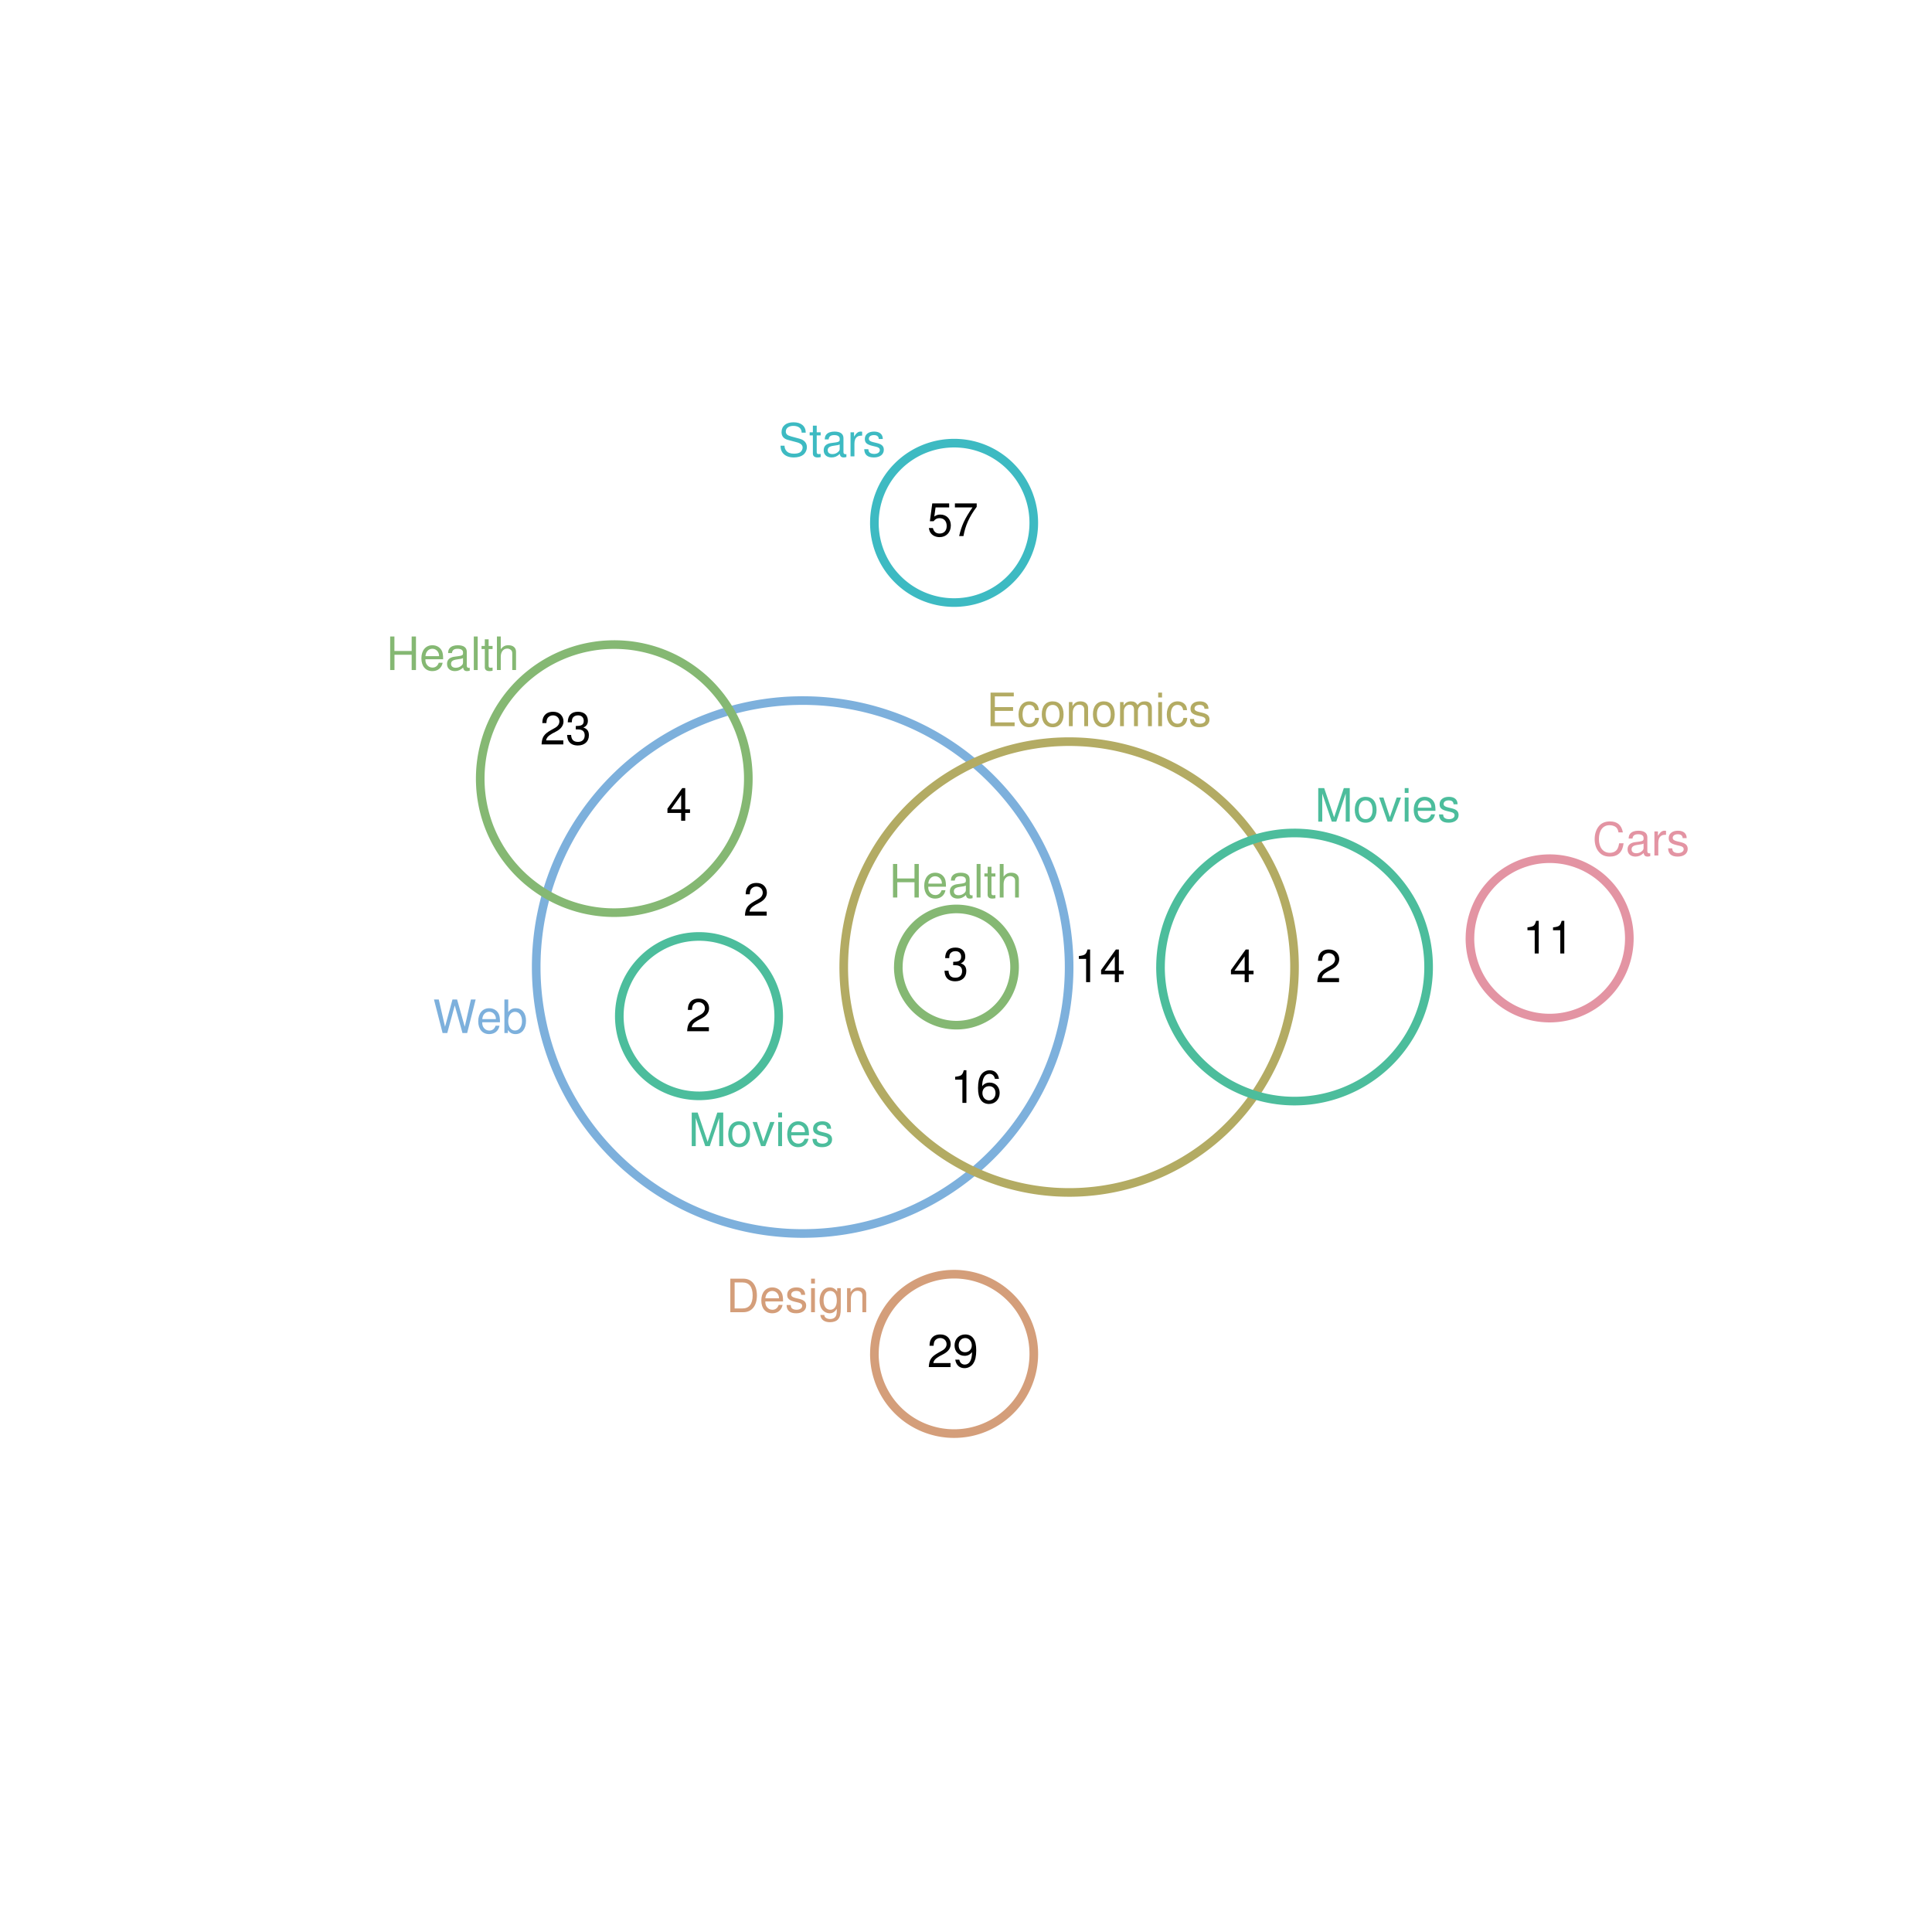 <?xml version="1.0" encoding="UTF-8" standalone="no"?>
<svg
   xmlns:dc="http://purl.org/dc/elements/1.1/"
   xmlns:cc="http://creativecommons.org/ns#"
   xmlns:rdf="http://www.w3.org/1999/02/22-rdf-syntax-ns#"
   xmlns:svg="http://www.w3.org/2000/svg"
   xmlns="http://www.w3.org/2000/svg"
   xmlns:xlink="http://www.w3.org/1999/xlink"
   xmlns:sodipodi="http://sodipodi.sourceforge.net/DTD/sodipodi-0.dtd"
   xmlns:inkscape="http://www.inkscape.org/namespaces/inkscape"
   width="504pt"
   height="504pt"
   viewBox="0 0 504 504"
   version="1.1"
   id="svg2"
   inkscape:version="0.91 r13725"
   sodipodi:docname="q29.zones.zones-icircles.svg">
  <sodipodi:namedview
     pagecolor="#ffffff"
     bordercolor="#666666"
     borderopacity="1"
     objecttolerance="10"
     gridtolerance="10"
     guidetolerance="10"
     inkscape:pageopacity="0"
     inkscape:pageshadow="2"
     inkscape:window-width="1920"
     inkscape:window-height="1016"
     id="namedview302"
     showgrid="false"
     inkscape:zoom="1.4984127"
     inkscape:cx="295.42753"
     inkscape:cy="364.30725"
     inkscape:window-x="0"
     inkscape:window-y="27"
     inkscape:window-maximized="1"
     inkscape:current-layer="svg2" />
  <defs
     id="defs4">
    <g
       id="g6">
      <symbol
         overflow="visible"
         id="glyph0-0">
        <path
           style="stroke:none;"
           d=""
           id="path9" />
      </symbol>
      <symbol
         overflow="visible"
         id="glyph0-1">
        <path
           style="stroke:none;"
           d="M 8.922 0 L 11.141 -8.75 L 9.906 -8.75 L 8.297 -1.641 L 6.297 -8.75 L 5.094 -8.75 L 3.156 -1.641 L 1.516 -8.75 L 0.266 -8.75 L 2.516 0 L 3.734 0 L 5.688 -7.188 L 7.703 0 Z M 8.922 0 "
           id="path12" />
      </symbol>
      <symbol
         overflow="visible"
         id="glyph0-2">
        <path
           style="stroke:none;"
           d="M 6.156 -2.812 C 6.156 -3.766 6.078 -4.344 5.906 -4.812 C 5.5 -5.844 4.531 -6.469 3.359 -6.469 C 1.609 -6.469 0.484 -5.125 0.484 -3.062 C 0.484 -1 1.578 0.281 3.344 0.281 C 4.781 0.281 5.766 -0.547 6.031 -1.906 L 5.016 -1.906 C 4.734 -1.078 4.172 -0.641 3.375 -0.641 C 2.734 -0.641 2.203 -0.938 1.859 -1.469 C 1.625 -1.828 1.531 -2.188 1.531 -2.812 Z M 1.547 -3.625 C 1.625 -4.781 2.344 -5.547 3.344 -5.547 C 4.328 -5.547 5.094 -4.734 5.094 -3.703 C 5.094 -3.672 5.094 -3.641 5.078 -3.625 Z M 1.547 -3.625 "
           id="path15" />
      </symbol>
      <symbol
         overflow="visible"
         id="glyph0-3">
        <path
           style="stroke:none;"
           d="M 0.641 -8.75 L 0.641 0 L 1.547 0 L 1.547 -0.797 C 2.031 -0.078 2.656 0.281 3.547 0.281 C 5.203 0.281 6.281 -1.078 6.281 -3.172 C 6.281 -5.203 5.25 -6.469 3.594 -6.469 C 2.719 -6.469 2.109 -6.141 1.641 -5.438 L 1.641 -8.75 Z M 3.391 -5.531 C 4.516 -5.531 5.234 -4.562 5.234 -3.062 C 5.234 -1.625 4.484 -0.656 3.391 -0.656 C 2.344 -0.656 1.641 -1.625 1.641 -3.094 C 1.641 -4.578 2.344 -5.531 3.391 -5.531 Z M 3.391 -5.531 "
           id="path18" />
      </symbol>
      <symbol
         overflow="visible"
         id="glyph0-4">
        <path
           style="stroke:none;"
           d="M 2.203 -3.984 L 6.953 -3.984 L 6.953 -4.969 L 2.203 -4.969 L 2.203 -7.766 L 7.141 -7.766 L 7.141 -8.75 L 1.078 -8.75 L 1.078 0 L 7.359 0 L 7.359 -0.984 L 2.203 -0.984 Z M 2.203 -3.984 "
           id="path21" />
      </symbol>
      <symbol
         overflow="visible"
         id="glyph0-5">
        <path
           style="stroke:none;"
           d="M 5.656 -4.172 C 5.609 -4.781 5.469 -5.188 5.234 -5.531 C 4.797 -6.125 4.047 -6.469 3.172 -6.469 C 1.469 -6.469 0.375 -5.125 0.375 -3.031 C 0.375 -1.016 1.453 0.281 3.156 0.281 C 4.656 0.281 5.609 -0.625 5.719 -2.156 L 4.719 -2.156 C 4.547 -1.156 4.031 -0.641 3.188 -0.641 C 2.078 -0.641 1.422 -1.547 1.422 -3.031 C 1.422 -4.609 2.062 -5.547 3.156 -5.547 C 4 -5.547 4.531 -5.047 4.641 -4.172 Z M 5.656 -4.172 "
           id="path24" />
      </symbol>
      <symbol
         overflow="visible"
         id="glyph0-6">
        <path
           style="stroke:none;"
           d="M 3.266 -6.469 C 1.5 -6.469 0.438 -5.203 0.438 -3.094 C 0.438 -0.984 1.484 0.281 3.281 0.281 C 5.047 0.281 6.125 -0.984 6.125 -3.047 C 6.125 -5.219 5.078 -6.469 3.266 -6.469 Z M 3.281 -5.547 C 4.406 -5.547 5.078 -4.625 5.078 -3.062 C 5.078 -1.578 4.375 -0.641 3.281 -0.641 C 2.156 -0.641 1.469 -1.578 1.469 -3.094 C 1.469 -4.609 2.156 -5.547 3.281 -5.547 Z M 3.281 -5.547 "
           id="path27" />
      </symbol>
      <symbol
         overflow="visible"
         id="glyph0-7">
        <path
           style="stroke:none;"
           d="M 0.844 -6.281 L 0.844 0 L 1.844 0 L 1.844 -3.469 C 1.844 -4.75 2.516 -5.594 3.547 -5.594 C 4.344 -5.594 4.844 -5.109 4.844 -4.359 L 4.844 0 L 5.844 0 L 5.844 -4.75 C 5.844 -5.797 5.062 -6.469 3.859 -6.469 C 2.922 -6.469 2.312 -6.109 1.766 -5.234 L 1.766 -6.281 Z M 0.844 -6.281 "
           id="path30" />
      </symbol>
      <symbol
         overflow="visible"
         id="glyph0-8">
        <path
           style="stroke:none;"
           d="M 0.844 -6.281 L 0.844 0 L 1.844 0 L 1.844 -3.953 C 1.844 -4.859 2.516 -5.594 3.328 -5.594 C 4.062 -5.594 4.484 -5.141 4.484 -4.328 L 4.484 0 L 5.5 0 L 5.5 -3.953 C 5.5 -4.859 6.156 -5.594 6.969 -5.594 C 7.703 -5.594 8.141 -5.125 8.141 -4.328 L 8.141 0 L 9.141 0 L 9.141 -4.719 C 9.141 -5.844 8.5 -6.469 7.312 -6.469 C 6.484 -6.469 5.969 -6.219 5.391 -5.516 C 5.016 -6.188 4.516 -6.469 3.703 -6.469 C 2.859 -6.469 2.297 -6.156 1.766 -5.406 L 1.766 -6.281 Z M 0.844 -6.281 "
           id="path33" />
      </symbol>
      <symbol
         overflow="visible"
         id="glyph0-9">
        <path
           style="stroke:none;"
           d="M 1.797 -6.281 L 0.797 -6.281 L 0.797 0 L 1.797 0 Z M 1.797 -8.75 L 0.797 -8.75 L 0.797 -7.484 L 1.797 -7.484 Z M 1.797 -8.75 "
           id="path36" />
      </symbol>
      <symbol
         overflow="visible"
         id="glyph0-10">
        <path
           style="stroke:none;"
           d="M 5.25 -4.531 C 5.25 -5.766 4.422 -6.469 2.969 -6.469 C 1.516 -6.469 0.562 -5.719 0.562 -4.547 C 0.562 -3.562 1.062 -3.094 2.562 -2.734 L 3.484 -2.516 C 4.188 -2.344 4.469 -2.094 4.469 -1.625 C 4.469 -1.047 3.875 -0.641 3 -0.641 C 2.453 -0.641 2 -0.797 1.75 -1.062 C 1.594 -1.25 1.531 -1.422 1.469 -1.875 L 0.406 -1.875 C 0.453 -0.422 1.266 0.281 2.922 0.281 C 4.5 0.281 5.516 -0.5 5.516 -1.719 C 5.516 -2.656 4.984 -3.172 3.734 -3.469 L 2.766 -3.703 C 1.953 -3.891 1.609 -4.156 1.609 -4.594 C 1.609 -5.172 2.125 -5.547 2.938 -5.547 C 3.75 -5.547 4.172 -5.203 4.203 -4.531 Z M 5.25 -4.531 "
           id="path39" />
      </symbol>
      <symbol
         overflow="visible"
         id="glyph0-11">
        <path
           style="stroke:none;"
           d="M 5.609 0 L 8.078 -7.328 L 8.078 0 L 9.125 0 L 9.125 -8.75 L 7.578 -8.75 L 5.047 -1.125 L 2.453 -8.75 L 0.906 -8.75 L 0.906 0 L 1.953 0 L 1.953 -7.328 L 4.438 0 Z M 5.609 0 "
           id="path42" />
      </symbol>
      <symbol
         overflow="visible"
         id="glyph0-12">
        <path
           style="stroke:none;"
           d="M 3.422 0 L 5.828 -6.281 L 4.703 -6.281 L 2.922 -1.188 L 1.25 -6.281 L 0.125 -6.281 L 2.328 0 Z M 3.422 0 "
           id="path45" />
      </symbol>
      <symbol
         overflow="visible"
         id="glyph0-13">
        <path
           style="stroke:none;"
           d="M 6.609 -3.984 L 6.609 0 L 7.734 0 L 7.734 -8.75 L 6.609 -8.75 L 6.609 -4.969 L 2.109 -4.969 L 2.109 -8.75 L 1 -8.75 L 1 0 L 2.125 0 L 2.125 -3.984 Z M 6.609 -3.984 "
           id="path48" />
      </symbol>
      <symbol
         overflow="visible"
         id="glyph0-14">
        <path
           style="stroke:none;"
           d="M 6.422 -0.594 C 6.312 -0.562 6.266 -0.562 6.203 -0.562 C 5.859 -0.562 5.656 -0.75 5.656 -1.062 L 5.656 -4.75 C 5.656 -5.875 4.844 -6.469 3.297 -6.469 C 2.391 -6.469 1.625 -6.203 1.219 -5.734 C 0.922 -5.406 0.797 -5.047 0.781 -4.422 L 1.781 -4.422 C 1.875 -5.203 2.328 -5.547 3.266 -5.547 C 4.156 -5.547 4.672 -5.203 4.672 -4.609 L 4.672 -4.344 C 4.672 -3.922 4.422 -3.75 3.625 -3.641 C 2.203 -3.469 1.984 -3.422 1.609 -3.266 C 0.875 -2.969 0.5 -2.406 0.5 -1.578 C 0.5 -0.438 1.297 0.281 2.562 0.281 C 3.359 0.281 4 0 4.703 -0.641 C 4.781 -0.016 5.094 0.281 5.734 0.281 C 5.938 0.281 6.094 0.25 6.422 0.172 Z M 4.672 -1.984 C 4.672 -1.641 4.578 -1.438 4.266 -1.156 C 3.859 -0.797 3.375 -0.594 2.781 -0.594 C 2 -0.594 1.547 -0.969 1.547 -1.609 C 1.547 -2.266 1.984 -2.609 3.062 -2.766 C 4.109 -2.906 4.328 -2.953 4.672 -3.109 Z M 4.672 -1.984 "
           id="path51" />
      </symbol>
      <symbol
         overflow="visible"
         id="glyph0-15">
        <path
           style="stroke:none;"
           d="M 1.828 -8.75 L 0.812 -8.75 L 0.812 0 L 1.828 0 Z M 1.828 -8.75 "
           id="path54" />
      </symbol>
      <symbol
         overflow="visible"
         id="glyph0-16">
        <path
           style="stroke:none;"
           d="M 3.047 -6.281 L 2.016 -6.281 L 2.016 -8.016 L 1.016 -8.016 L 1.016 -6.281 L 0.172 -6.281 L 0.172 -5.469 L 1.016 -5.469 L 1.016 -0.719 C 1.016 -0.078 1.453 0.281 2.234 0.281 C 2.469 0.281 2.719 0.25 3.047 0.188 L 3.047 -0.641 C 2.922 -0.609 2.766 -0.594 2.562 -0.594 C 2.141 -0.594 2.016 -0.719 2.016 -1.156 L 2.016 -5.469 L 3.047 -5.469 Z M 3.047 -6.281 "
           id="path57" />
      </symbol>
      <symbol
         overflow="visible"
         id="glyph0-17">
        <path
           style="stroke:none;"
           d="M 0.844 -8.75 L 0.844 0 L 1.844 0 L 1.844 -3.469 C 1.844 -4.75 2.516 -5.594 3.547 -5.594 C 3.859 -5.594 4.188 -5.484 4.422 -5.297 C 4.719 -5.094 4.844 -4.797 4.844 -4.359 L 4.844 0 L 5.828 0 L 5.828 -4.75 C 5.828 -5.812 5.078 -6.469 3.859 -6.469 C 2.969 -6.469 2.422 -6.188 1.844 -5.422 L 1.844 -8.75 Z M 0.844 -8.75 "
           id="path60" />
      </symbol>
      <symbol
         overflow="visible"
         id="glyph0-18">
        <path
           style="stroke:none;"
           d="M 7.156 -6.188 C 7.141 -7.891 5.969 -8.891 3.953 -8.891 C 2.031 -8.891 0.844 -7.906 0.844 -6.328 C 0.844 -5.25 1.406 -4.578 2.562 -4.281 L 4.734 -3.703 C 5.828 -3.422 6.344 -2.969 6.344 -2.297 C 6.344 -1.828 6.078 -1.344 5.719 -1.078 C 5.359 -0.844 4.812 -0.703 4.109 -0.703 C 3.156 -0.703 2.516 -0.938 2.094 -1.438 C 1.766 -1.828 1.625 -2.25 1.625 -2.781 L 0.578 -2.781 C 0.594 -1.984 0.75 -1.453 1.094 -0.969 C 1.688 -0.156 2.703 0.281 4.031 0.281 C 5.078 0.281 5.922 0.031 6.484 -0.391 C 7.078 -0.859 7.453 -1.641 7.453 -2.406 C 7.453 -3.484 6.781 -4.266 5.594 -4.594 L 3.391 -5.188 C 2.344 -5.469 1.953 -5.812 1.953 -6.484 C 1.953 -7.375 2.734 -7.953 3.906 -7.953 C 5.297 -7.953 6.078 -7.312 6.094 -6.188 Z M 7.156 -6.188 "
           id="path63" />
      </symbol>
      <symbol
         overflow="visible"
         id="glyph0-19">
        <path
           style="stroke:none;"
           d="M 0.828 -6.281 L 0.828 0 L 1.844 0 L 1.844 -3.266 C 1.844 -4.156 2.062 -4.75 2.547 -5.094 C 2.859 -5.328 3.156 -5.406 3.859 -5.406 L 3.859 -6.438 C 3.688 -6.453 3.594 -6.469 3.469 -6.469 C 2.812 -6.469 2.328 -6.078 1.75 -5.141 L 1.75 -6.281 Z M 0.828 -6.281 "
           id="path66" />
      </symbol>
      <symbol
         overflow="visible"
         id="glyph0-20">
        <path
           style="stroke:none;"
           d="M 1.062 0 L 4.438 0 C 6.641 0 8 -1.656 8 -4.375 C 8 -7.094 6.656 -8.75 4.438 -8.75 L 1.062 -8.75 Z M 2.188 -0.984 L 2.188 -7.766 L 4.25 -7.766 C 5.969 -7.766 6.891 -6.594 6.891 -4.375 C 6.891 -2.156 5.969 -0.984 4.25 -0.984 Z M 2.188 -0.984 "
           id="path69" />
      </symbol>
      <symbol
         overflow="visible"
         id="glyph0-21">
        <path
           style="stroke:none;"
           d="M 4.938 -6.281 L 4.938 -5.375 C 4.438 -6.125 3.828 -6.469 3.031 -6.469 C 1.422 -6.469 0.344 -5.078 0.344 -3.031 C 0.344 -2 0.625 -1.156 1.141 -0.562 C 1.609 -0.031 2.281 0.281 2.938 0.281 C 3.734 0.281 4.281 -0.062 4.844 -0.859 L 4.844 -0.531 C 4.844 0.328 4.734 0.844 4.484 1.188 C 4.219 1.562 3.703 1.781 3.094 1.781 C 2.641 1.781 2.234 1.656 1.953 1.438 C 1.734 1.266 1.625 1.094 1.578 0.719 L 0.547 0.719 C 0.656 1.906 1.578 2.609 3.062 2.609 C 4 2.609 4.797 2.312 5.203 1.812 C 5.688 1.234 5.875 0.438 5.875 -1.031 L 5.875 -6.281 Z M 3.125 -5.547 C 4.219 -5.547 4.844 -4.625 4.844 -3.062 C 4.844 -1.562 4.203 -0.641 3.141 -0.641 C 2.047 -0.641 1.391 -1.578 1.391 -3.094 C 1.391 -4.609 2.062 -5.547 3.125 -5.547 Z M 3.125 -5.547 "
           id="path72" />
      </symbol>
      <symbol
         overflow="visible"
         id="glyph0-22">
        <path
           style="stroke:none;"
           d="M 7.938 -6.031 C 7.594 -7.953 6.484 -8.891 4.578 -8.891 C 3.391 -8.891 2.453 -8.516 1.797 -7.797 C 1.016 -6.938 0.578 -5.688 0.578 -4.266 C 0.578 -2.828 1.016 -1.594 1.844 -0.75 C 2.516 -0.047 3.391 0.281 4.531 0.281 C 6.656 0.281 7.859 -0.875 8.125 -3.188 L 6.969 -3.188 C 6.875 -2.594 6.75 -2.188 6.578 -1.844 C 6.219 -1.109 5.469 -0.703 4.531 -0.703 C 2.797 -0.703 1.688 -2.094 1.688 -4.281 C 1.688 -6.531 2.75 -7.906 4.438 -7.906 C 5.141 -7.906 5.812 -7.688 6.172 -7.359 C 6.484 -7.062 6.672 -6.688 6.797 -6.031 Z M 7.938 -6.031 "
           id="path75" />
      </symbol>
      <symbol
         overflow="visible"
         id="glyph0-23">
        <path
           style="stroke:none;"
           d="M 5.719 -8.516 L 1.312 -8.516 L 0.688 -3.875 L 1.656 -3.875 C 2.141 -4.469 2.562 -4.672 3.219 -4.672 C 4.359 -4.672 5.078 -3.891 5.078 -2.625 C 5.078 -1.406 4.375 -0.656 3.219 -0.656 C 2.297 -0.656 1.734 -1.125 1.469 -2.094 L 0.422 -2.094 C 0.562 -1.391 0.688 -1.062 0.938 -0.75 C 1.422 -0.094 2.281 0.281 3.234 0.281 C 4.953 0.281 6.156 -0.969 6.156 -2.766 C 6.156 -4.453 5.047 -5.609 3.406 -5.609 C 2.812 -5.609 2.328 -5.453 1.844 -5.094 L 2.172 -7.469 L 5.719 -7.469 Z M 5.719 -8.516 "
           id="path78" />
      </symbol>
      <symbol
         overflow="visible"
         id="glyph0-24">
        <path
           style="stroke:none;"
           d="M 6.234 -8.516 L 0.547 -8.516 L 0.547 -7.469 L 5.141 -7.469 C 3.125 -4.578 2.297 -2.797 1.656 0 L 2.781 0 C 3.25 -2.719 4.312 -5.062 6.234 -7.625 Z M 6.234 -8.516 "
           id="path81" />
      </symbol>
      <symbol
         overflow="visible"
         id="glyph0-25">
        <path
           style="stroke:none;"
           d="M 3.922 -2.047 L 3.922 0 L 4.984 0 L 4.984 -2.047 L 6.234 -2.047 L 6.234 -2.984 L 4.984 -2.984 L 4.984 -8.516 L 4.203 -8.516 L 0.344 -3.156 L 0.344 -2.047 Z M 3.922 -2.984 L 1.266 -2.984 L 3.922 -6.703 Z M 3.922 -2.984 "
           id="path84" />
      </symbol>
      <symbol
         overflow="visible"
         id="glyph0-26">
        <path
           style="stroke:none;"
           d="M 6.078 -1.047 L 1.594 -1.047 C 1.703 -1.734 2.094 -2.188 3.125 -2.797 L 4.328 -3.438 C 5.516 -4.094 6.125 -4.969 6.125 -6.016 C 6.125 -6.719 5.844 -7.375 5.344 -7.844 C 4.844 -8.297 4.219 -8.516 3.406 -8.516 C 2.328 -8.516 1.531 -8.125 1.062 -7.406 C 0.75 -6.953 0.625 -6.422 0.594 -5.562 L 1.656 -5.562 C 1.688 -6.125 1.766 -6.484 1.906 -6.75 C 2.188 -7.266 2.734 -7.578 3.375 -7.578 C 4.328 -7.578 5.047 -6.906 5.047 -5.984 C 5.047 -5.312 4.656 -4.734 3.906 -4.312 L 2.797 -3.688 C 1.016 -2.672 0.5 -1.875 0.406 0 L 6.078 0 Z M 6.078 -1.047 "
           id="path87" />
      </symbol>
      <symbol
         overflow="visible"
         id="glyph0-27">
        <path
           style="stroke:none;"
           d="M 3.109 -6.062 L 3.109 0 L 4.156 0 L 4.156 -8.516 L 3.469 -8.516 C 3.094 -7.203 2.859 -7.016 1.219 -6.812 L 1.219 -6.062 Z M 3.109 -6.062 "
           id="path90" />
      </symbol>
      <symbol
         overflow="visible"
         id="glyph0-28">
        <path
           style="stroke:none;"
           d="M 5.969 -6.281 C 5.766 -7.688 4.859 -8.516 3.562 -8.516 C 2.625 -8.516 1.781 -8.047 1.281 -7.297 C 0.75 -6.469 0.516 -5.422 0.516 -3.875 C 0.516 -2.453 0.734 -1.531 1.234 -0.781 C 1.688 -0.094 2.438 0.281 3.375 0.281 C 4.984 0.281 6.156 -0.922 6.156 -2.594 C 6.156 -4.172 5.078 -5.297 3.547 -5.297 C 2.719 -5.297 2.047 -4.969 1.594 -4.344 C 1.609 -6.422 2.281 -7.578 3.484 -7.578 C 4.234 -7.578 4.75 -7.109 4.922 -6.281 Z M 3.422 -4.359 C 4.438 -4.359 5.078 -3.641 5.078 -2.516 C 5.078 -1.438 4.359 -0.656 3.391 -0.656 C 2.406 -0.656 1.656 -1.469 1.656 -2.562 C 1.656 -3.625 2.375 -4.359 3.422 -4.359 Z M 3.422 -4.359 "
           id="path93" />
      </symbol>
      <symbol
         overflow="visible"
         id="glyph0-29">
        <path
           style="stroke:none;"
           d="M 2.656 -3.906 L 3.234 -3.906 C 4.391 -3.906 4.984 -3.391 4.984 -2.359 C 4.984 -1.297 4.328 -0.656 3.234 -0.656 C 2.078 -0.656 1.516 -1.234 1.438 -2.469 L 0.391 -2.469 C 0.438 -1.781 0.547 -1.344 0.75 -0.953 C 1.188 -0.141 2.031 0.281 3.188 0.281 C 4.938 0.281 6.078 -0.766 6.078 -2.375 C 6.078 -3.453 5.656 -4.062 4.625 -4.406 C 5.422 -4.719 5.812 -5.312 5.812 -6.172 C 5.812 -7.625 4.844 -8.516 3.234 -8.516 C 1.516 -8.516 0.594 -7.578 0.562 -5.766 L 1.625 -5.766 C 1.625 -6.281 1.688 -6.562 1.812 -6.828 C 2.047 -7.297 2.578 -7.578 3.234 -7.578 C 4.172 -7.578 4.734 -7.031 4.734 -6.125 C 4.734 -5.531 4.531 -5.172 4.062 -4.984 C 3.766 -4.859 3.391 -4.812 2.656 -4.797 Z M 2.656 -3.906 "
           id="path96" />
      </symbol>
      <symbol
         overflow="visible"
         id="glyph0-30">
        <path
           style="stroke:none;"
           d="M 0.641 -1.938 C 0.844 -0.547 1.75 0.281 3.047 0.281 C 3.984 0.281 4.844 -0.188 5.328 -0.938 C 5.875 -1.766 6.109 -2.812 6.109 -4.359 C 6.109 -5.781 5.891 -6.703 5.391 -7.453 C 4.922 -8.141 4.172 -8.516 3.234 -8.516 C 1.625 -8.516 0.453 -7.312 0.453 -5.641 C 0.453 -4.062 1.531 -2.938 3.078 -2.938 C 3.875 -2.938 4.469 -3.234 5.016 -3.891 C 5 -1.812 4.328 -0.656 3.125 -0.656 C 2.375 -0.656 1.859 -1.125 1.688 -1.938 Z M 3.234 -7.578 C 4.219 -7.578 4.953 -6.766 4.953 -5.656 C 4.953 -4.625 4.219 -3.875 3.188 -3.875 C 2.172 -3.875 1.531 -4.578 1.531 -5.719 C 1.531 -6.797 2.25 -7.578 3.234 -7.578 Z M 3.234 -7.578 "
           id="path99" />
      </symbol>
    </g>
  </defs>
  <path
     inkscape:connector-curvature="0"
     id="path104"
     d="m 139.879,252.273 0.004,0.695 0.008,0.695 0.019,0.691 0.023,0.695 0.031,0.695 0.039,0.695 0.043,0.691 0.055,0.695 0.059,0.691 0.066,0.691 0.07,0.691 0.082,0.691 0.086,0.688 0.094,0.691 0.102,0.688 0.105,0.688 0.113,0.684 0.121,0.684 0.129,0.684 0.137,0.684 0.141,0.68 0.148,0.68 0.152,0.68 0.164,0.676 0.168,0.672 0.176,0.672 0.184,0.672 0.188,0.668 0.195,0.668 0.203,0.664 0.207,0.664 0.215,0.66 0.223,0.66 0.23,0.656 0.234,0.656 0.242,0.648 0.246,0.652 0.254,0.645 0.262,0.645 0.27,0.641 0.273,0.641 0.277,0.637 0.289,0.633 0.293,0.629 0.297,0.629 0.309,0.625 0.309,0.621 0.32,0.617 0.324,0.613 0.328,0.613 0.336,0.609 0.344,0.605 0.348,0.602 0.355,0.598 0.359,0.594 0.367,0.59 0.371,0.586 0.379,0.586 0.383,0.578 0.391,0.574 0.395,0.574 0.402,0.566 0.406,0.562 0.414,0.562 0.418,0.555 0.422,0.551 0.43,0.547 0.434,0.543 0.441,0.539 0.441,0.531 0.453,0.531 0.453,0.523 0.461,0.523 0.469,0.516 0.469,0.508 0.477,0.508 0.484,0.5 0.484,0.496 0.492,0.492 0.496,0.488 0.5,0.48 0.508,0.477 0.508,0.473 0.516,0.469 0.52,0.461 1.055,0.906 0.535,0.445 0.535,0.441 0.543,0.434 0.547,0.43 0.551,0.422 0.555,0.418 0.562,0.414 0.562,0.406 0.566,0.402 0.57,0.395 0.578,0.391 0.578,0.387 0.582,0.379 0.586,0.371 0.594,0.367 0.594,0.359 0.598,0.355 0.602,0.348 0.602,0.344 0.609,0.336 0.613,0.332 0.613,0.324 0.617,0.32 0.621,0.312 0.625,0.305 0.625,0.301 0.633,0.293 0.633,0.285 0.637,0.281 0.637,0.273 0.641,0.27 0.645,0.262 0.648,0.254 0.648,0.25 0.652,0.242 0.652,0.234 0.656,0.23 0.66,0.223 0.66,0.215 0.66,0.211 0.668,0.199 0.664,0.199 0.672,0.188 0.668,0.184 0.676,0.176 0.672,0.168 0.676,0.164 0.68,0.156 0.676,0.148 0.684,0.141 0.68,0.137 0.684,0.129 0.684,0.121 0.688,0.113 0.688,0.109 0.688,0.102 0.688,0.094 0.688,0.086 0.691,0.078 0.691,0.074 0.691,0.066 0.695,0.062 0.691,0.051 0.695,0.047 0.691,0.039 0.695,0.031 0.695,0.023 0.695,0.019 0.695,0.012 0.695,0.004 0.695,-0.004 0.691,-0.012 0.695,-0.016 0.695,-0.023 0.695,-0.031 0.695,-0.039 0.691,-0.043 0.695,-0.051 0.691,-0.059 0.691,-0.066 0.691,-0.07 0.691,-0.082 0.691,-0.086 0.688,-0.094 0.688,-0.098 0.688,-0.105 0.684,-0.117 0.688,-0.117 0.684,-0.129 0.68,-0.133 0.68,-0.141 0.68,-0.148 0.68,-0.156 0.676,-0.16 0.676,-0.168 0.672,-0.176 0.672,-0.18 1.336,-0.383 0.664,-0.203 0.664,-0.207 0.66,-0.215 0.66,-0.223 0.656,-0.227 0.652,-0.234 0.652,-0.242 0.648,-0.25 0.648,-0.254 0.645,-0.258 0.641,-0.27 0.641,-0.273 0.637,-0.277 0.633,-0.285 0.633,-0.293 0.625,-0.301 0.625,-0.305 0.621,-0.312 0.621,-0.316 0.613,-0.324 0.613,-0.328 0.605,-0.336 0.605,-0.344 0.602,-0.348 0.602,-0.352 0.594,-0.359 0.59,-0.367 0.59,-0.371 0.582,-0.379 0.578,-0.383 0.578,-0.391 0.57,-0.395 0.57,-0.398 0.562,-0.406 0.559,-0.414 0.559,-0.418 0.551,-0.422 0.547,-0.426 0.543,-0.438 0.539,-0.438 0.535,-0.445 0.527,-0.449 0.527,-0.457 0.52,-0.461 0.516,-0.465 0.512,-0.469 0.508,-0.477 0.5,-0.48 0.5,-0.488 0.488,-0.488 0.488,-0.496 0.484,-0.5 0.477,-0.508 0.473,-0.512 0.465,-0.512 0.461,-0.52 0.457,-0.527 0.453,-0.527 0.445,-0.531 0.441,-0.539 0.434,-0.543 0.43,-0.547 0.426,-0.551 0.418,-0.555 0.414,-0.559 0.406,-0.562 0.402,-0.566 0.398,-0.57 0.391,-0.574 0.383,-0.582 0.379,-0.582 0.375,-0.586 0.367,-0.59 0.359,-0.594 0.355,-0.598 0.348,-0.602 0.344,-0.605 0.34,-0.605 0.656,-1.227 0.316,-0.617 0.312,-0.621 0.309,-0.625 0.301,-0.625 0.293,-0.629 0.289,-0.633 0.281,-0.637 0.273,-0.641 0.27,-0.641 0.262,-0.645 0.254,-0.645 0.25,-0.648 0.242,-0.652 0.238,-0.652 0.227,-0.656 0.223,-0.66 0.219,-0.66 0.211,-0.664 0.203,-0.664 0.195,-0.664 0.188,-0.672 0.184,-0.668 0.176,-0.672 0.172,-0.676 0.164,-0.676 0.156,-0.676 0.148,-0.68 0.141,-0.68 0.137,-0.684 0.129,-0.684 0.121,-0.684 0.117,-0.684 0.109,-0.688 0.102,-0.688 0.094,-0.688 0.086,-0.691 0.082,-0.691 0.074,-0.691 0.066,-0.691 0.062,-0.691 0.051,-0.691 0.047,-0.695 0.039,-0.695 0.031,-0.691 0.027,-0.695 0.019,-0.695 0.012,-0.695 0.004,-0.695 -0.004,-0.695 -0.008,-0.695 -0.016,-0.695 -0.023,-0.695 -0.031,-0.691 -0.039,-0.695 -0.043,-0.695 -0.051,-0.691 -0.059,-0.691 -0.062,-0.695 -0.074,-0.691 -0.078,-0.688 -0.086,-0.691 -0.09,-0.688 -0.102,-0.691 -0.105,-0.684 -0.113,-0.688 -0.121,-0.684 -0.125,-0.684 -0.133,-0.684 -0.141,-0.68 -0.148,-0.68 -0.152,-0.68 -0.164,-0.676 -0.164,-0.672 -0.176,-0.676 -0.18,-0.668 -0.188,-0.672 -0.195,-0.668 -0.203,-0.664 -0.207,-0.664 -0.215,-0.66 -0.219,-0.66 -0.461,-1.312 -0.242,-0.648 -0.246,-0.652 -0.254,-0.648 -0.262,-0.645 -0.266,-0.641 -0.273,-0.641 -0.277,-0.637 -0.285,-0.633 -0.293,-0.629 -0.301,-0.629 -0.301,-0.625 -0.312,-0.621 -0.316,-0.621 -0.324,-0.613 -0.328,-0.613 -0.336,-0.609 -0.34,-0.605 -0.348,-0.602 -0.355,-0.598 -0.359,-0.594 -0.363,-0.594 -0.371,-0.586 -0.379,-0.586 -0.383,-0.578 -0.387,-0.578 -0.395,-0.57 -0.402,-0.57 -0.406,-0.562 -0.41,-0.562 -0.418,-0.555 -0.422,-0.551 -0.43,-0.547 -0.434,-0.547 -0.438,-0.539 -0.445,-0.531 -0.449,-0.531 -0.453,-0.527 -0.461,-0.52 -0.465,-0.516 -0.473,-0.512 -0.473,-0.508 -0.48,-0.504 -0.488,-0.496 -0.488,-0.492 -0.496,-0.488 -0.5,-0.48 -0.504,-0.48 -0.512,-0.473 -0.516,-0.465 -0.52,-0.465 -0.523,-0.457 -0.527,-0.449 -0.531,-0.445 -0.539,-0.441 -0.543,-0.438 -0.543,-0.43 -0.551,-0.426 -0.555,-0.418 -0.559,-0.414 -0.562,-0.406 -0.566,-0.406 -0.57,-0.395 -0.578,-0.391 -0.578,-0.387 -0.582,-0.379 -0.586,-0.375 -0.59,-0.367 -0.594,-0.359 -0.598,-0.355 -0.598,-0.352 -0.605,-0.344 -0.609,-0.336 -0.609,-0.332 -0.613,-0.328 -0.617,-0.316 -0.621,-0.316 -0.625,-0.305 -0.625,-0.301 -0.629,-0.297 -0.633,-0.285 -0.637,-0.281 -0.637,-0.277 -0.641,-0.27 -0.645,-0.262 -0.648,-0.258 -0.648,-0.25 -0.648,-0.242 -0.656,-0.234 -0.656,-0.23 -0.656,-0.223 -0.66,-0.219 -0.664,-0.211 -0.664,-0.203 -0.668,-0.195 -0.668,-0.191 -0.668,-0.184 -0.672,-0.176 -0.676,-0.172 -0.676,-0.164 -0.676,-0.156 -0.68,-0.148 -0.68,-0.145 -0.684,-0.137 -0.684,-0.129 -0.684,-0.121 -0.684,-0.117 -0.688,-0.109 -0.688,-0.102 -0.688,-0.098 -0.691,-0.086 -0.688,-0.082 -0.691,-0.074 -0.691,-0.066 -0.695,-0.062 -0.691,-0.055 -0.695,-0.047 -0.691,-0.039 -0.695,-0.031 -0.695,-0.027 -0.695,-0.019 -0.695,-0.012 -0.695,-0.004 -0.695,0 -0.695,0.012 -0.691,0.016 -0.695,0.019 -0.695,0.031 -0.695,0.035 -0.691,0.043 -0.695,0.051 -0.691,0.059 -0.691,0.062 -0.691,0.074 -0.691,0.078 -0.691,0.082 -0.688,0.094 -0.688,0.098 -0.688,0.105 -0.688,0.113 -0.684,0.121 -0.684,0.125 -0.684,0.133 -0.68,0.141 -0.68,0.145 -0.68,0.156 -0.676,0.16 -0.676,0.164 -0.672,0.176 -0.672,0.18 -0.668,0.188 -0.668,0.195 -0.664,0.199 -0.664,0.207 -0.664,0.215 -0.656,0.219 -0.656,0.227 -0.656,0.234 -0.652,0.242 -0.648,0.246 -0.648,0.25 -0.645,0.262 -0.645,0.266 -0.637,0.273 -0.637,0.277 -0.637,0.285 -0.629,0.293 -0.629,0.297 -0.625,0.305 -0.621,0.309 -0.621,0.316 -0.613,0.324 -0.613,0.328 -0.609,0.336 -0.605,0.34 -0.602,0.348 -0.602,0.352 -0.594,0.359 -0.594,0.363 -0.586,0.371 -0.586,0.379 -0.578,0.383 -0.578,0.387 -0.57,0.395 -0.57,0.398 -0.566,0.406 -0.559,0.41 -0.559,0.418 -0.551,0.422 -0.547,0.426 -0.543,0.434 -0.543,0.438 -0.531,0.445 -0.531,0.449 -0.527,0.453 -0.52,0.461 -0.52,0.465 -0.512,0.469 -0.508,0.477 -0.5,0.48 -0.5,0.484 -0.492,0.492 -0.488,0.492 -0.48,0.5 -0.48,0.508 -0.473,0.508 -0.469,0.516 -0.461,0.516 -0.457,0.523 -0.453,0.531 -0.445,0.531 -0.441,0.535 -0.438,0.543 -0.43,0.547 -0.426,0.547 -0.422,0.555 -0.414,0.559 -0.406,0.562 -0.402,0.566 -0.398,0.57 -0.391,0.574 -0.387,0.578 -0.379,0.582 -0.375,0.586 -0.367,0.59 -0.363,0.594 -0.355,0.598 -0.352,0.602 -0.344,0.602 -0.336,0.609 -0.332,0.609 -0.328,0.613 -0.32,0.617 -0.312,0.621 -0.309,0.621 -0.301,0.629 -0.293,0.629 -0.289,0.633 -0.285,0.633 -0.273,0.641 -0.27,0.641 -0.266,0.645 -0.254,0.645 -0.25,0.648 -0.246,0.652 -0.234,0.652 -0.234,0.656 -0.223,0.656 -0.219,0.66 -0.211,0.664 -0.203,0.664 -0.195,0.664 -0.191,0.672 -0.184,0.668 -0.18,0.672 -0.172,0.676 -0.164,0.676 -0.156,0.676 -0.148,0.68 -0.145,0.68 -0.137,0.68 -0.129,0.684 -0.125,0.684 -0.117,0.688 -0.109,0.684 -0.102,0.688 -0.098,0.691 -0.086,0.688 -0.082,0.691 -0.074,0.691 -0.07,0.691 -0.062,0.691 -0.051,0.695 -0.051,0.691 -0.039,0.695 -0.035,0.691 -0.023,0.695 -0.019,0.695 -0.016,0.695 -0.004,0.695 0,0.223"
     style="fill:none;stroke:#7db0dc;stroke-width:2.25;stroke-linecap:round;stroke-linejoin:round;stroke-miterlimit:10;stroke-opacity:1" />
  <g
     id="g106"
     style="fill:#7db0dc;fill-opacity:1"
     transform="translate(-0.534,83.288)">
    <use
       height="100%"
       width="100%"
       id="use108"
       y="186.197"
       x="113.477"
       xlink:href="#glyph0-1" />
    <use
       height="100%"
       width="100%"
       id="use110"
       y="186.197"
       x="124.805"
       xlink:href="#glyph0-2" />
    <use
       height="100%"
       width="100%"
       id="use112"
       y="186.197"
       x="131.477"
       xlink:href="#glyph0-3" />
  </g>
  <path
     inkscape:connector-curvature="0"
     id="path114"
     d="m 220.102,252.273 0.004,0.586 0.008,0.59 0.016,0.586 0.019,0.59 0.027,0.586 0.031,0.586 0.039,0.586 0.043,0.59 0.051,0.586 0.055,0.582 0.062,0.586 0.066,0.586 0.074,0.582 0.078,0.582 0.086,0.582 0.09,0.582 0.098,0.578 0.102,0.582 0.109,0.578 0.113,0.574 0.121,0.578 0.125,0.574 0.129,0.57 0.137,0.574 0.145,0.57 0.148,0.566 0.152,0.57 0.16,0.566 0.336,1.125 0.18,0.562 0.18,0.559 0.188,0.555 0.195,0.559 0.199,0.551 0.203,0.551 0.211,0.551 0.215,0.547 0.219,0.547 0.227,0.539 0.234,0.543 0.234,0.539 0.242,0.535 0.25,0.531 0.254,0.531 0.258,0.527 0.262,0.527 0.27,0.523 0.273,0.52 0.281,0.516 0.285,0.516 0.289,0.512 0.293,0.508 0.301,0.508 0.305,0.504 0.309,0.496 0.316,0.5 0.32,0.492 0.324,0.488 0.328,0.488 0.336,0.484 0.34,0.48 0.344,0.477 0.348,0.473 0.711,0.938 0.363,0.461 0.367,0.461 0.371,0.453 0.379,0.453 0.379,0.449 0.387,0.441 0.391,0.441 0.395,0.438 0.398,0.43 0.402,0.43 0.406,0.422 0.414,0.422 0.414,0.414 0.418,0.414 0.426,0.406 0.426,0.402 0.434,0.402 0.438,0.395 0.438,0.387 0.445,0.387 0.445,0.383 0.906,0.75 0.461,0.367 0.461,0.363 0.469,0.359 0.469,0.352 0.473,0.352 0.477,0.344 0.48,0.34 0.48,0.332 0.488,0.332 0.488,0.324 0.496,0.32 0.496,0.316 0.5,0.309 0.5,0.305 0.508,0.301 0.508,0.297 0.512,0.289 0.516,0.285 0.516,0.277 0.52,0.277 0.523,0.27 0.523,0.262 0.531,0.262 0.527,0.25 0.535,0.25 0.535,0.242 0.539,0.238 0.539,0.23 0.543,0.227 0.543,0.223 0.547,0.215 0.551,0.211 0.551,0.207 0.555,0.199 0.555,0.191 0.555,0.188 0.559,0.184 0.562,0.176 0.562,0.172 0.562,0.168 0.566,0.16 0.566,0.152 0.57,0.148 0.57,0.145 0.57,0.137 0.574,0.133 0.574,0.125 0.574,0.121 0.578,0.113 0.578,0.109 0.578,0.102 0.582,0.098 0.578,0.094 1.164,0.164 0.586,0.074 0.582,0.066 0.586,0.062 0.586,0.055 0.586,0.051 0.586,0.047 0.586,0.039 0.586,0.031 0.59,0.027 0.586,0.019 0.59,0.016 0.586,0.008 0.59,0.004 0.586,0 0.59,-0.008 0.586,-0.016 0.59,-0.019 0.586,-0.027 0.586,-0.031 0.59,-0.039 0.586,-0.043 0.586,-0.051 0.586,-0.055 0.582,-0.059 0.586,-0.066 0.582,-0.074 0.582,-0.078 0.582,-0.086 0.582,-0.09 0.582,-0.098 0.578,-0.102 0.578,-0.105 0.574,-0.113 0.578,-0.121 0.574,-0.125 0.574,-0.129 0.57,-0.137 0.57,-0.145 0.57,-0.148 0.566,-0.152 0.566,-0.16 0.566,-0.164 0.562,-0.168 1.117,-0.359 0.559,-0.188 0.555,-0.191 0.555,-0.199 0.551,-0.203 0.551,-0.211 0.547,-0.215 0.543,-0.219 0.543,-0.227 0.543,-0.23 0.539,-0.238 0.535,-0.242 0.531,-0.246 0.531,-0.254 0.531,-0.258 0.523,-0.262 0.523,-0.27 0.52,-0.273 0.52,-0.281 0.516,-0.281 0.512,-0.289 1.016,-0.594 0.5,-0.305 1,-0.625 0.492,-0.32 0.488,-0.324 0.488,-0.328 0.484,-0.336 0.48,-0.336 0.477,-0.344 0.473,-0.348 0.473,-0.355 0.465,-0.355 0.465,-0.363 0.457,-0.367 0.457,-0.371 0.453,-0.379 0.445,-0.379 0.445,-0.387 0.441,-0.387 0.438,-0.395 0.43,-0.398 0.43,-0.402 0.426,-0.41 0.418,-0.41 0.418,-0.414 0.41,-0.418 0.41,-0.426 0.402,-0.426 0.797,-0.867 0.391,-0.441 0.383,-0.441 0.383,-0.449 0.379,-0.449 0.371,-0.457 0.367,-0.457 0.363,-0.461 0.359,-0.469 0.355,-0.469 0.352,-0.473 0.344,-0.477 0.34,-0.48 0.336,-0.48 0.656,-0.977 0.32,-0.492 0.312,-0.496 0.312,-0.5 0.305,-0.504 0.301,-0.504 0.297,-0.508 0.289,-0.512 0.285,-0.516 0.281,-0.516 0.273,-0.52 0.27,-0.523 0.266,-0.523 0.258,-0.527 0.254,-0.531 0.25,-0.535 0.242,-0.535 0.238,-0.535 0.234,-0.539 0.227,-0.543 0.223,-0.547 0.215,-0.547 0.211,-0.547 0.207,-0.551 0.199,-0.555 0.191,-0.555 0.191,-0.559 0.184,-0.559 0.176,-0.559 0.172,-0.562 0.168,-0.562 0.16,-0.566 0.152,-0.566 0.148,-0.57 0.145,-0.57 0.141,-0.57 0.258,-1.148 0.121,-0.574 0.113,-0.578 0.109,-0.578 0.102,-0.578 0.098,-0.582 0.094,-0.578 0.086,-0.582 0.078,-0.582 0.074,-0.586 0.07,-0.582 0.062,-0.586 0.055,-0.586 0.051,-0.586 0.047,-0.586 0.039,-0.586 0.031,-0.586 0.027,-0.586 0.023,-0.59 0.016,-0.586 0.008,-0.59 0.004,-0.586 0,-0.59 -0.008,-0.586 -0.016,-0.59 -0.019,-0.586 -0.023,-0.59 -0.031,-0.586 -0.039,-0.586 -0.043,-0.586 -0.047,-0.586 -0.055,-0.586 -0.062,-0.586 -0.066,-0.586 -0.074,-0.582 -0.078,-0.582 -0.082,-0.582 -0.09,-0.582 -0.098,-0.578 -0.102,-0.582 -0.105,-0.578 -0.113,-0.574 -0.117,-0.578 -0.125,-0.574 -0.133,-0.574 -0.133,-0.57 -0.289,-1.141 -0.312,-1.133 -0.164,-0.566 -0.172,-0.562 -0.176,-0.559 -0.18,-0.562 -0.188,-0.555 -0.191,-0.559 -0.199,-0.551 -0.203,-0.555 -0.211,-0.547 -0.215,-0.547 -0.219,-0.547 -0.227,-0.543 -0.23,-0.539 -0.234,-0.539 -0.242,-0.539 -0.246,-0.531 -0.254,-0.531 -0.258,-0.527 -0.262,-0.527 -0.27,-0.523 -0.273,-0.52 -0.277,-0.52 -0.281,-0.516 -0.289,-0.512 -0.594,-1.016 -0.305,-0.504 -0.309,-0.5 -0.316,-0.496 -0.316,-0.492 -0.324,-0.492 -0.328,-0.488 -0.336,-0.484 -0.336,-0.48 -0.344,-0.477 -0.348,-0.473 -0.355,-0.473 -0.355,-0.465 -0.363,-0.465 -0.367,-0.461 -0.371,-0.453 -0.375,-0.453 -0.379,-0.449 -0.387,-0.445 -0.387,-0.441 -0.395,-0.434 -0.398,-0.434 -0.402,-0.43 -0.406,-0.426 -0.41,-0.422 -0.836,-0.828 -0.422,-0.406 -0.43,-0.406 -0.43,-0.398 -0.434,-0.395 -0.441,-0.391 -0.441,-0.387 -0.449,-0.383 -0.449,-0.379 -0.453,-0.371 -0.461,-0.371 -0.461,-0.363 -0.465,-0.359 -0.469,-0.355 -0.473,-0.348 -0.477,-0.344 -0.48,-0.344 -0.48,-0.332 -0.488,-0.332 -0.488,-0.328 -0.492,-0.32 -0.496,-0.316 -1,-0.617 -0.508,-0.301 -0.508,-0.293 -0.512,-0.293 -0.512,-0.285 -0.516,-0.281 -0.52,-0.273 -0.523,-0.27 -0.523,-0.266 -0.531,-0.262 -0.527,-0.254 -0.535,-0.25 -0.535,-0.242 -0.535,-0.238 -0.539,-0.234 -0.543,-0.227 -0.547,-0.223 -0.543,-0.215 -0.551,-0.211 -0.551,-0.207 -0.555,-0.199 -0.555,-0.195 -0.555,-0.191 -0.559,-0.18 -0.562,-0.18 -0.559,-0.172 -0.566,-0.168 -0.566,-0.16 -0.566,-0.156 -0.566,-0.148 -0.57,-0.145 -0.574,-0.137 -0.57,-0.133 -0.574,-0.129 -0.578,-0.121 -0.574,-0.113 -0.578,-0.109 -0.578,-0.105 -0.582,-0.098 -0.578,-0.094 -0.582,-0.086 -0.582,-0.078 -0.586,-0.074 -0.582,-0.07 -0.586,-0.062 -0.586,-0.059 -0.586,-0.051 -0.586,-0.047 -0.586,-0.039 -0.586,-0.031 -0.586,-0.027 -0.59,-0.023 -0.586,-0.016 -0.59,-0.012 -0.586,-0.004 -0.59,0 -0.586,0.008 -0.59,0.016 -0.586,0.019 -0.59,0.023 -0.586,0.031 -0.586,0.035 -0.586,0.043 -0.586,0.051 -0.586,0.055 -0.586,0.059 -0.586,0.066 -0.582,0.07 -0.582,0.078 -0.582,0.086 -0.582,0.09 -0.578,0.094 -0.582,0.102 -0.578,0.105 -0.578,0.113 -0.574,0.117 -0.574,0.125 -0.574,0.129 -0.57,0.137 -0.574,0.141 -0.566,0.148 -0.57,0.152 -0.566,0.156 -0.562,0.164 -0.562,0.172 -0.562,0.176 -0.559,0.18 -0.559,0.188 -0.555,0.191 -0.555,0.195 -0.551,0.203 -0.551,0.211 -0.547,0.211 -0.547,0.223 -0.543,0.223 -0.539,0.23 -1.078,0.477 -0.531,0.246 -0.531,0.254 -0.531,0.258 -0.523,0.262 -0.523,0.266 -0.523,0.273 -1.031,0.562 -0.512,0.289 -0.512,0.293 -0.508,0.297 -0.5,0.305 -0.504,0.309 -0.496,0.312 -0.492,0.32 -0.492,0.324 -0.488,0.328 -0.484,0.332 -0.48,0.34 -0.477,0.344 -0.477,0.348 -0.469,0.352 -0.469,0.355 -0.465,0.363 -0.914,0.734 -0.453,0.379 -0.449,0.379 -0.445,0.383 -0.441,0.391 -0.438,0.395 -0.43,0.395 -0.43,0.402 -0.426,0.406 -0.422,0.41 -0.418,0.414 -0.82,0.844 -0.402,0.426 -0.402,0.43 -0.395,0.438 -0.391,0.438 -0.387,0.445 -0.383,0.445 -0.379,0.449 -0.375,0.453 -0.367,0.461 -0.363,0.461 -0.359,0.465 -0.355,0.469 -0.352,0.473 -0.688,0.953 -0.336,0.484 -0.328,0.484 -0.328,0.488 -0.32,0.492 -0.316,0.496 -0.312,0.5 -0.305,0.5 -0.305,0.508 -0.586,1.016 -0.285,0.516 -0.281,0.516 -0.277,0.52 -0.27,0.523 -0.266,0.523 -0.258,0.527 -0.258,0.531 -0.25,0.531 -0.242,0.535 -0.238,0.539 -0.234,0.539 -0.227,0.543 -0.223,0.543 -0.219,0.547 -0.211,0.547 -0.207,0.551 -0.199,0.555 -0.195,0.555 -0.191,0.555 -0.184,0.559 -0.176,0.562 -0.176,0.559 -0.164,0.566 -0.164,0.562 -0.156,0.57 -0.148,0.566 -0.145,0.57 -0.141,0.57 -0.133,0.574 -0.125,0.574 -0.121,0.574 -0.117,0.578 -0.109,0.578 -0.105,0.578 -0.098,0.578 -0.094,0.582 -0.086,0.582 -0.082,0.582 -0.074,0.582 -0.07,0.586 -0.062,0.582 -0.059,0.586 -0.051,0.586 -0.047,0.586 -0.039,0.586 -0.035,0.586 -0.027,0.59 -0.023,0.586 -0.016,0.59 -0.012,0.586 -0.004,0.59 0,0.188"
     style="fill:none;stroke:#b3ab63;stroke-width:2.25;stroke-linecap:round;stroke-linejoin:round;stroke-miterlimit:10;stroke-opacity:1" />
  <g
     id="g116"
     style="fill:#b3ab63;fill-opacity:1"
     transform="translate(78.483,-7.475)">
    <use
       height="100%"
       width="100%"
       id="use118"
       y="196.908"
       x="178.844"
       xlink:href="#glyph0-4" />
    <use
       height="100%"
       width="100%"
       id="use120"
       y="196.908"
       x="186.848"
       xlink:href="#glyph0-5" />
    <use
       height="100%"
       width="100%"
       id="use122"
       y="196.908"
       x="192.848"
       xlink:href="#glyph0-6" />
    <use
       height="100%"
       width="100%"
       id="use124"
       y="196.908"
       x="199.52"
       xlink:href="#glyph0-7" />
    <use
       height="100%"
       width="100%"
       id="use126"
       y="196.908"
       x="206.191"
       xlink:href="#glyph0-6" />
    <use
       height="100%"
       width="100%"
       id="use128"
       y="196.908"
       x="212.863"
       xlink:href="#glyph0-8" />
    <use
       height="100%"
       width="100%"
       id="use130"
       y="196.908"
       x="222.859"
       xlink:href="#glyph0-9" />
    <use
       height="100%"
       width="100%"
       id="use132"
       y="196.908"
       x="225.523"
       xlink:href="#glyph0-5" />
    <use
       height="100%"
       width="100%"
       id="use134"
       y="196.908"
       x="231.523"
       xlink:href="#glyph0-10" />
  </g>
  <path
     inkscape:connector-curvature="0"
     id="path136"
     d="m 302.738,252.273 0,0.348 0.008,0.352 0.008,0.348 0.012,0.352 0.016,0.348 0.019,0.348 0.023,0.352 0.055,0.695 0.07,0.695 0.039,0.348 0.094,0.695 0.051,0.344 0.051,0.348 0.059,0.344 0.125,0.688 0.066,0.344 0.074,0.34 0.074,0.344 0.078,0.34 0.164,0.68 0.09,0.34 0.09,0.336 0.195,0.672 0.102,0.336 0.211,0.664 0.227,0.664 0.242,0.656 0.125,0.324 0.125,0.328 0.133,0.32 0.137,0.324 0.137,0.32 0.141,0.32 0.145,0.32 0.297,0.633 0.152,0.312 0.16,0.312 0.156,0.312 0.164,0.309 0.168,0.309 0.168,0.305 0.172,0.305 0.176,0.301 0.359,0.602 0.184,0.297 0.188,0.297 0.191,0.293 0.191,0.289 0.195,0.289 0.199,0.289 0.406,0.57 0.207,0.281 0.211,0.277 0.43,0.555 0.219,0.273 0.219,0.27 0.227,0.27 0.227,0.266 0.227,0.262 0.469,0.523 0.238,0.258 0.238,0.254 0.484,0.5 0.25,0.25 0.5,0.484 0.254,0.242 0.258,0.234 0.258,0.238 0.262,0.23 0.266,0.23 0.266,0.227 0.539,0.445 0.273,0.219 0.273,0.215 0.277,0.215 0.281,0.207 0.281,0.211 0.281,0.203 0.285,0.203 0.289,0.199 0.289,0.195 0.289,0.191 0.293,0.191 0.297,0.188 0.297,0.184 0.301,0.184 0.301,0.18 0.301,0.172 0.305,0.176 0.305,0.168 0.309,0.168 0.309,0.16 0.625,0.32 0.312,0.152 0.633,0.297 0.316,0.145 0.641,0.281 0.648,0.266 0.324,0.129 0.328,0.125 0.328,0.121 0.656,0.234 0.664,0.219 0.336,0.105 0.332,0.102 0.336,0.102 0.336,0.094 0.34,0.09 0.336,0.09 0.34,0.086 0.34,0.082 0.34,0.078 0.344,0.074 0.34,0.07 0.344,0.07 0.688,0.125 0.344,0.059 0.348,0.051 0.344,0.051 0.348,0.051 0.348,0.043 0.695,0.078 0.695,0.062 0.348,0.027 0.352,0.023 0.348,0.016 0.348,0.019 0.352,0.012 0.348,0.008 0.352,0.008 0.699,0 0.348,-0.008 0.352,-0.008 0.348,-0.012 0.352,-0.016 0.695,-0.039 0.352,-0.027 0.695,-0.062 0.348,-0.035 0.348,-0.039 0.348,-0.047 0.344,-0.047 0.348,-0.047 0.344,-0.055 0.348,-0.059 0.344,-0.059 0.688,-0.133 0.34,-0.07 0.344,-0.074 0.34,-0.078 0.68,-0.164 0.336,-0.09 0.34,-0.09 0.672,-0.195 0.336,-0.102 0.332,-0.102 0.332,-0.109 0.664,-0.227 0.328,-0.117 0.328,-0.121 0.324,-0.125 0.328,-0.129 0.324,-0.129 0.32,-0.137 0.324,-0.137 0.316,-0.141 0.32,-0.145 0.316,-0.145 0.633,-0.305 0.312,-0.156 0.309,-0.16 0.617,-0.328 0.309,-0.168 0.301,-0.172 0.305,-0.176 0.602,-0.359 0.297,-0.184 0.293,-0.188 0.586,-0.383 0.289,-0.195 0.289,-0.199 0.57,-0.406 0.281,-0.207 0.555,-0.422 0.277,-0.215 0.273,-0.219 0.539,-0.445 0.266,-0.227 0.266,-0.23 0.262,-0.23 0.258,-0.234 0.258,-0.238 0.254,-0.238 0.254,-0.242 0.25,-0.242 0.246,-0.25 0.246,-0.246 0.484,-0.508 0.469,-0.516 0.234,-0.262 0.23,-0.262 0.227,-0.266 0.445,-0.539 0.219,-0.273 0.215,-0.273 0.215,-0.277 0.211,-0.281 0.414,-0.562 0.199,-0.285 0.398,-0.578 0.191,-0.289 0.191,-0.293 0.188,-0.297 0.367,-0.594 0.18,-0.301 0.176,-0.305 0.172,-0.305 0.336,-0.609 0.164,-0.312 0.16,-0.309 0.312,-0.625 0.297,-0.633 0.145,-0.32 0.281,-0.641 0.133,-0.32 0.133,-0.324 0.129,-0.324 0.125,-0.328 0.242,-0.656 0.113,-0.332 0.113,-0.328 0.109,-0.332 0.105,-0.336 0.102,-0.332 0.195,-0.672 0.09,-0.34 0.09,-0.336 0.086,-0.34 0.082,-0.34 0.078,-0.34 0.074,-0.344 0.074,-0.34 0.133,-0.688 0.117,-0.688 0.055,-0.348 0.051,-0.344 0.094,-0.695 0.078,-0.695 0.062,-0.695 0.027,-0.348 0.023,-0.348 0.019,-0.352 0.016,-0.348 0.012,-0.352 0.012,-0.348 0.004,-0.352 0.004,-0.348 -0.004,-0.352 -0.004,-0.348 -0.008,-0.352 -0.012,-0.348 -0.016,-0.348 -0.019,-0.352 -0.019,-0.348 -0.027,-0.348 -0.027,-0.352 -0.07,-0.695 -0.039,-0.348 -0.043,-0.344 -0.047,-0.348 -0.051,-0.348 -0.051,-0.344 -0.059,-0.348 -0.059,-0.344 -0.133,-0.688 -0.07,-0.34 -0.074,-0.344 -0.156,-0.68 -0.172,-0.68 -0.188,-0.672 -0.098,-0.336 -0.102,-0.336 -0.211,-0.664 -0.227,-0.664 -0.117,-0.328 -0.121,-0.328 -0.125,-0.328 -0.125,-0.324 -0.266,-0.648 -0.137,-0.32 -0.141,-0.32 -0.145,-0.32 -0.297,-0.633 -0.152,-0.312 -0.156,-0.312 -0.16,-0.312 -0.328,-0.617 -0.168,-0.305 -0.172,-0.305 -0.176,-0.305 -0.176,-0.301 -0.184,-0.297 -0.184,-0.301 -0.375,-0.586 -0.191,-0.293 -0.199,-0.289 -0.195,-0.289 -0.406,-0.57 -0.207,-0.281 -0.211,-0.281 -0.211,-0.277 -0.215,-0.273 -0.219,-0.273 -0.223,-0.273 -0.223,-0.266 -0.227,-0.27 -0.227,-0.262 -0.234,-0.262 -0.23,-0.262 -0.238,-0.258 -0.238,-0.254 -0.242,-0.254 -0.246,-0.25 -0.246,-0.246 -0.25,-0.246 -0.25,-0.242 -0.254,-0.242 -0.258,-0.234 -0.258,-0.238 -0.523,-0.461 -0.266,-0.227 -0.27,-0.227 -0.27,-0.219 -0.273,-0.223 -0.273,-0.215 -0.277,-0.215 -0.277,-0.211 -0.281,-0.207 -0.57,-0.406 -0.285,-0.199 -0.289,-0.199 -0.586,-0.383 -0.293,-0.188 -0.297,-0.188 -0.301,-0.18 -0.297,-0.18 -0.305,-0.176 -0.609,-0.344 -0.305,-0.164 -0.312,-0.164 -0.309,-0.16 -0.312,-0.16 -0.312,-0.152 -0.316,-0.152 -0.316,-0.148 -0.316,-0.145 -0.641,-0.281 -0.648,-0.266 -0.324,-0.129 -0.328,-0.125 -0.324,-0.125 -0.332,-0.117 -0.328,-0.117 -0.332,-0.113 -0.332,-0.109 -0.332,-0.105 -0.336,-0.102 -0.672,-0.195 -0.336,-0.09 -0.34,-0.09 -0.336,-0.086 -0.34,-0.082 -0.344,-0.078 -0.34,-0.078 -0.34,-0.07 -0.344,-0.07 -0.688,-0.125 -0.348,-0.059 -0.344,-0.055 -0.344,-0.051 -0.695,-0.094 -0.695,-0.078 -0.348,-0.035 -0.695,-0.055 -0.352,-0.023 -0.695,-0.039 -0.352,-0.012 -0.348,-0.008 -0.352,-0.008 -0.348,-0.004 -0.352,0.004 -0.348,0.004 -0.352,0.008 -0.348,0.012 -0.352,0.012 -0.348,0.019 -0.348,0.023 -0.352,0.023 -0.695,0.062 -0.348,0.035 -0.348,0.039 -0.348,0.043 -0.344,0.047 -0.348,0.051 -0.344,0.051 -0.348,0.059 -0.344,0.059 -0.344,0.062 -0.344,0.066 -0.34,0.07 -0.344,0.074 -0.34,0.078 -0.68,0.164 -0.34,0.09 -0.336,0.09 -0.34,0.094 -0.332,0.098 -0.672,0.203 -0.664,0.219 -0.328,0.117 -0.332,0.117 -0.328,0.121 -0.324,0.121 -0.328,0.129 -0.324,0.129 -0.32,0.137 -0.324,0.137 -0.32,0.137 -0.316,0.145 -0.32,0.148 -0.312,0.148 -0.316,0.152 -0.312,0.156 -0.312,0.16 -0.309,0.16 -0.309,0.168 -0.305,0.168 -0.609,0.344 -0.602,0.359 -0.297,0.184 -0.297,0.188 -0.293,0.188 -0.289,0.195 -0.293,0.195 -0.285,0.195 -0.289,0.203 -0.281,0.203 -0.285,0.207 -0.555,0.422 -0.277,0.215 -0.273,0.219 -0.27,0.219 -0.27,0.223 -0.27,0.227 -0.523,0.461 -0.262,0.234 -0.258,0.234 -0.254,0.238 -0.254,0.242 -0.25,0.246 -0.246,0.246 -0.246,0.25 -0.242,0.25 -0.242,0.254 -0.238,0.258 -0.234,0.258 -0.234,0.262 -0.23,0.262 -0.227,0.266 -0.223,0.266 -0.223,0.273 -0.219,0.27 -0.219,0.277 -0.215,0.273 -0.211,0.281 -0.414,0.562 -0.199,0.285 -0.203,0.285 -0.195,0.289 -0.195,0.293 -0.191,0.293 -0.188,0.293 -0.184,0.297 -0.184,0.301 -0.18,0.297 -0.176,0.305 -0.172,0.301 -0.172,0.309 -0.164,0.305 -0.164,0.309 -0.164,0.312 -0.312,0.625 -0.297,0.633 -0.145,0.316 -0.145,0.32 -0.273,0.641 -0.133,0.324 -0.129,0.328 -0.125,0.324 -0.125,0.328 -0.234,0.656 -0.113,0.332 -0.109,0.332 -0.105,0.332 -0.102,0.336 -0.195,0.672 -0.094,0.336 -0.09,0.34 -0.086,0.336 -0.082,0.34 -0.078,0.344 -0.074,0.34 -0.074,0.344 -0.066,0.34 -0.066,0.344 -0.062,0.344 -0.059,0.348 -0.055,0.344 -0.051,0.344 -0.051,0.348 -0.086,0.695 -0.07,0.695 -0.031,0.348 -0.027,0.348 -0.023,0.352 -0.039,0.695 -0.012,0.352 -0.012,0.348 -0.004,0.352 -0.004,0.348 0,0.113"
     style="fill:none;stroke:#4cbd9c;stroke-width:2.25;stroke-linecap:round;stroke-linejoin:round;stroke-miterlimit:10;stroke-opacity:1" />
  <g
     id="g138"
     style="fill:#4cbd9c;fill-opacity:1"
     transform="translate(66.737,-6.407)">
    <use
       height="100%"
       width="100%"
       id="use140"
       y="220.744"
       x="276.246"
       xlink:href="#glyph0-11" />
    <use
       height="100%"
       width="100%"
       id="use142"
       y="220.744"
       x="286.242"
       xlink:href="#glyph0-6" />
    <use
       height="100%"
       width="100%"
       id="use144"
       y="220.744"
       x="292.914"
       xlink:href="#glyph0-12" />
    <use
       height="100%"
       width="100%"
       id="use146"
       y="220.744"
       x="298.914"
       xlink:href="#glyph0-9" />
    <use
       height="100%"
       width="100%"
       id="use148"
       y="220.744"
       x="301.578"
       xlink:href="#glyph0-2" />
    <use
       height="100%"
       width="100%"
       id="use150"
       y="220.744"
       x="308.25"
       xlink:href="#glyph0-10" />
  </g>
  <path
     inkscape:connector-curvature="0"
     id="path152"
     d="m 161.559,265.082 0,0.207 0.004,0.207 0.004,0.211 0.008,0.207 0.035,0.621 0.016,0.207 0.059,0.621 0.023,0.207 0.055,0.414 0.031,0.203 0.031,0.207 0.035,0.203 0.035,0.207 0.078,0.406 0.086,0.406 0.047,0.203 0.102,0.406 0.051,0.199 0.055,0.199 0.055,0.203 0.059,0.199 0.062,0.199 0.062,0.195 0.062,0.199 0.066,0.195 0.07,0.199 0.141,0.391 0.074,0.191 0.078,0.195 0.156,0.383 0.082,0.191 0.086,0.191 0.086,0.188 0.086,0.191 0.18,0.375 0.094,0.184 0.098,0.184 0.094,0.188 0.102,0.18 0.098,0.184 0.105,0.18 0.102,0.18 0.105,0.18 0.109,0.18 0.219,0.352 0.113,0.172 0.117,0.176 0.234,0.344 0.363,0.504 0.125,0.168 0.258,0.328 0.129,0.16 0.398,0.48 0.273,0.312 0.141,0.152 0.141,0.156 0.145,0.148 0.141,0.152 0.441,0.441 0.152,0.141 0.148,0.145 0.152,0.141 0.156,0.141 0.469,0.41 0.16,0.133 0.16,0.129 0.164,0.133 0.164,0.129 0.328,0.25 0.168,0.125 0.168,0.121 0.172,0.121 0.344,0.234 0.172,0.113 0.352,0.227 0.176,0.109 0.176,0.105 0.18,0.109 0.359,0.203 0.367,0.203 0.184,0.094 0.184,0.098 0.188,0.094 0.184,0.09 0.188,0.09 0.191,0.09 0.188,0.086 0.574,0.246 0.191,0.078 0.195,0.074 0.191,0.074 0.195,0.074 0.195,0.07 0.195,0.066 0.199,0.066 0.195,0.066 0.199,0.062 0.598,0.176 0.203,0.055 0.199,0.051 0.406,0.102 0.199,0.047 0.203,0.043 0.207,0.043 0.406,0.078 0.203,0.035 0.207,0.035 0.207,0.031 0.203,0.031 0.414,0.055 0.414,0.047 0.203,0.019 0.211,0.016 0.414,0.031 0.207,0.012 0.621,0.023 0.211,0 0.207,0.004 0.207,0 0.414,-0.008 0.211,-0.008 0.621,-0.035 0.414,-0.031 0.207,-0.019 0.414,-0.047 0.207,-0.027 0.203,-0.027 0.207,-0.027 0.207,-0.035 0.203,-0.031 0.207,-0.035 0.406,-0.078 0.203,-0.043 0.203,-0.047 0.203,-0.043 0.406,-0.102 0.199,-0.051 0.199,-0.055 0.203,-0.055 0.199,-0.059 0.199,-0.062 0.195,-0.062 0.199,-0.062 0.199,-0.066 0.195,-0.066 0.195,-0.07 0.391,-0.148 0.191,-0.074 0.191,-0.078 0.195,-0.082 0.191,-0.082 0.188,-0.082 0.191,-0.086 0.188,-0.086 0.188,-0.09 0.188,-0.094 0.184,-0.09 0.188,-0.098 0.184,-0.094 0.184,-0.102 0.18,-0.098 0.184,-0.105 0.18,-0.102 0.18,-0.105 0.527,-0.328 0.176,-0.113 0.172,-0.117 0.176,-0.113 0.168,-0.121 0.172,-0.117 0.168,-0.121 0.168,-0.125 0.164,-0.125 0.168,-0.125 0.164,-0.129 0.16,-0.129 0.48,-0.398 0.156,-0.137 0.156,-0.141 0.152,-0.137 0.156,-0.141 0.148,-0.145 0.152,-0.145 0.148,-0.145 0.293,-0.293 0.145,-0.152 0.141,-0.148 0.141,-0.152 0.141,-0.156 0.41,-0.469 0.266,-0.32 0.129,-0.164 0.129,-0.16 0.129,-0.168 0.125,-0.164 0.363,-0.504 0.121,-0.172 0.117,-0.172 0.113,-0.172 0.227,-0.352 0.109,-0.176 0.105,-0.18 0.109,-0.176 0.102,-0.18 0.105,-0.184 0.098,-0.18 0.102,-0.184 0.098,-0.184 0.094,-0.184 0.094,-0.188 0.27,-0.562 0.086,-0.188 0.082,-0.191 0.086,-0.191 0.156,-0.383 0.078,-0.195 0.074,-0.191 0.141,-0.391 0.07,-0.199 0.066,-0.195 0.066,-0.199 0.062,-0.195 0.176,-0.598 0.055,-0.203 0.051,-0.199 0.102,-0.406 0.047,-0.199 0.043,-0.203 0.043,-0.207 0.043,-0.203 0.035,-0.203 0.039,-0.203 0.035,-0.207 0.031,-0.203 0.031,-0.207 0.055,-0.414 0.023,-0.203 0.023,-0.207 0.019,-0.207 0.031,-0.414 0.016,-0.211 0.012,-0.207 0.023,-0.621 0.004,-0.207 0,-0.418 -0.008,-0.414 -0.008,-0.207 -0.008,-0.211 -0.023,-0.414 -0.016,-0.207 -0.059,-0.621 -0.023,-0.207 -0.027,-0.207 -0.027,-0.203 -0.062,-0.414 -0.031,-0.203 -0.039,-0.207 -0.035,-0.203 -0.039,-0.203 -0.086,-0.406 -0.047,-0.203 -0.051,-0.203 -0.047,-0.203 -0.109,-0.398 -0.055,-0.203 -0.117,-0.398 -0.062,-0.199 -0.066,-0.195 -0.062,-0.199 -0.211,-0.586 -0.074,-0.195 -0.078,-0.191 -0.074,-0.195 -0.164,-0.383 -0.082,-0.188 -0.086,-0.191 -0.086,-0.188 -0.18,-0.375 -0.094,-0.188 -0.098,-0.184 -0.094,-0.184 -0.098,-0.184 -0.102,-0.184 -0.102,-0.18 -0.316,-0.539 -0.109,-0.176 -0.227,-0.352 -0.113,-0.172 -0.234,-0.344 -0.121,-0.168 -0.121,-0.172 -0.121,-0.168 -0.125,-0.164 -0.129,-0.164 -0.125,-0.164 -0.129,-0.164 -0.266,-0.32 -0.137,-0.16 -0.133,-0.156 -0.141,-0.156 -0.137,-0.152 -0.141,-0.156 -0.145,-0.148 -0.141,-0.152 -0.148,-0.148 -0.145,-0.148 -0.297,-0.289 -0.152,-0.141 -0.152,-0.145 -0.152,-0.137 -0.156,-0.141 -0.156,-0.137 -0.16,-0.133 -0.16,-0.137 -0.16,-0.129 -0.16,-0.133 -0.164,-0.129 -0.164,-0.125 -0.168,-0.125 -0.164,-0.125 -0.168,-0.121 -0.172,-0.121 -0.516,-0.352 -0.172,-0.113 -0.176,-0.109 -0.176,-0.113 -0.719,-0.422 -0.18,-0.098 -0.184,-0.102 -0.184,-0.098 -0.184,-0.094 -0.375,-0.188 -0.188,-0.09 -0.375,-0.172 -0.191,-0.086 -0.383,-0.164 -0.191,-0.078 -0.195,-0.074 -0.191,-0.074 -0.195,-0.074 -0.391,-0.141 -0.199,-0.066 -0.195,-0.062 -0.199,-0.066 -0.598,-0.176 -0.203,-0.055 -0.199,-0.051 -0.203,-0.051 -0.199,-0.051 -0.203,-0.047 -0.609,-0.129 -0.207,-0.039 -0.203,-0.035 -0.207,-0.035 -0.203,-0.031 -0.207,-0.031 -0.203,-0.027 -0.207,-0.027 -0.414,-0.047 -0.414,-0.039 -0.414,-0.031 -0.207,-0.012 -0.207,-0.008 -0.211,-0.008 -0.207,-0.008 -0.207,-0.004 -0.414,0 -0.211,0.004 -0.207,0.004 -0.414,0.016 -0.207,0.012 -0.211,0.012 -0.414,0.031 -0.207,0.019 -0.207,0.023 -0.203,0.023 -0.207,0.023 -0.207,0.027 -0.207,0.031 -0.203,0.031 -0.207,0.035 -0.203,0.035 -0.207,0.035 -0.203,0.043 -0.203,0.039 -0.203,0.043 -0.406,0.094 -0.199,0.051 -0.203,0.055 -0.199,0.051 -0.199,0.059 -0.203,0.059 -0.199,0.059 -0.195,0.062 -0.199,0.062 -0.195,0.066 -0.199,0.066 -0.195,0.07 -0.391,0.148 -0.191,0.074 -0.195,0.078 -0.191,0.078 -0.191,0.082 -0.188,0.082 -0.191,0.086 -0.188,0.086 -0.188,0.09 -0.188,0.094 -0.188,0.09 -0.184,0.094 -0.367,0.195 -0.184,0.102 -0.18,0.102 -0.539,0.316 -0.352,0.219 -0.176,0.113 -0.172,0.117 -0.172,0.113 -0.172,0.121 -0.172,0.117 -0.168,0.121 -0.168,0.125 -0.168,0.121 -0.328,0.258 -0.16,0.129 -0.164,0.129 -0.16,0.133 -0.156,0.137 -0.16,0.133 -0.156,0.141 -0.152,0.137 -0.152,0.141 -0.152,0.145 -0.152,0.141 -0.441,0.441 -0.145,0.148 -0.141,0.152 -0.145,0.152 -0.137,0.152 -0.141,0.156 -0.137,0.156 -0.133,0.156 -0.137,0.16 -0.129,0.16 -0.133,0.164 -0.129,0.164 -0.125,0.164 -0.129,0.164 -0.121,0.168 -0.125,0.168 -0.117,0.168 -0.121,0.172 -0.117,0.172 -0.113,0.172 -0.227,0.352 -0.219,0.352 -0.211,0.359 -0.102,0.18 -0.102,0.184 -0.102,0.18 -0.098,0.184 -0.094,0.188 -0.094,0.184 -0.094,0.188 -0.09,0.188 -0.172,0.375 -0.086,0.191 -0.164,0.383 -0.078,0.191 -0.078,0.195 -0.074,0.191 -0.07,0.195 -0.074,0.195 -0.066,0.195 -0.066,0.199 -0.066,0.195 -0.125,0.398 -0.117,0.398 -0.055,0.199 -0.051,0.203 -0.051,0.199 -0.051,0.203 -0.047,0.203 -0.129,0.609 -0.039,0.203 -0.035,0.207 -0.035,0.203 -0.035,0.207 -0.027,0.203 -0.031,0.207 -0.027,0.207 -0.047,0.414 -0.019,0.207 -0.016,0.207 -0.019,0.207 -0.035,0.621 -0.008,0.207 -0.004,0.207 -0.004,0.211 -0.004,0.207 0,0.066"
     style="fill:none;stroke:#4cbd9c;stroke-width:2.25;stroke-linecap:round;stroke-linejoin:round;stroke-miterlimit:10;stroke-opacity:1" />
  <g
     id="g154"
     style="fill:#4cbd9c;fill-opacity:1"
     transform="translate(41.644,51.254)">
    <use
       height="100%"
       width="100%"
       id="use156"
       y="247.729"
       x="137.902"
       xlink:href="#glyph0-11" />
    <use
       height="100%"
       width="100%"
       id="use158"
       y="247.729"
       x="147.898"
       xlink:href="#glyph0-6" />
    <use
       height="100%"
       width="100%"
       id="use160"
       y="247.729"
       x="154.57"
       xlink:href="#glyph0-12" />
    <use
       height="100%"
       width="100%"
       id="use162"
       y="247.729"
       x="160.57"
       xlink:href="#glyph0-9" />
    <use
       height="100%"
       width="100%"
       id="use164"
       y="247.729"
       x="163.234"
       xlink:href="#glyph0-2" />
    <use
       height="100%"
       width="100%"
       id="use166"
       y="247.729"
       x="169.906"
       xlink:href="#glyph0-10" />
  </g>
  <path
     inkscape:connector-curvature="0"
     id="path168"
     d="m 125.277,203.121 0,0.348 0.004,0.352 0.012,0.348 0.012,0.352 0.016,0.348 0.019,0.348 0.019,0.352 0.027,0.348 0.062,0.695 0.078,0.695 0.043,0.348 0.047,0.348 0.051,0.344 0.055,0.348 0.117,0.688 0.133,0.688 0.07,0.344 0.074,0.34 0.078,0.34 0.082,0.34 0.172,0.68 0.188,0.672 0.098,0.336 0.102,0.336 0.105,0.332 0.219,0.664 0.117,0.332 0.117,0.328 0.121,0.328 0.125,0.324 0.129,0.328 0.133,0.324 0.133,0.32 0.137,0.32 0.141,0.32 0.145,0.32 0.148,0.316 0.152,0.316 0.152,0.312 0.156,0.312 0.16,0.312 0.328,0.617 0.168,0.305 0.176,0.305 0.172,0.301 0.359,0.602 0.375,0.594 0.188,0.293 0.195,0.289 0.195,0.293 0.398,0.57 0.207,0.285 0.207,0.281 0.422,0.555 0.215,0.277 0.219,0.273 0.445,0.539 0.227,0.266 0.461,0.523 0.234,0.262 0.238,0.258 0.238,0.254 0.242,0.25 0.492,0.5 0.25,0.242 0.508,0.484 0.254,0.238 0.262,0.234 0.523,0.461 0.266,0.227 0.539,0.445 0.273,0.219 0.555,0.43 0.277,0.211 0.281,0.207 0.57,0.406 0.285,0.199 0.289,0.195 0.293,0.195 0.293,0.188 0.297,0.188 0.594,0.367 0.301,0.18 0.301,0.176 0.305,0.172 0.309,0.168 0.305,0.168 0.309,0.16 0.625,0.32 0.312,0.152 0.316,0.152 0.316,0.145 0.32,0.145 0.641,0.281 0.32,0.133 0.324,0.133 0.328,0.129 0.324,0.125 0.328,0.121 0.328,0.117 0.332,0.117 0.332,0.113 0.664,0.211 0.672,0.203 0.336,0.094 0.336,0.09 0.34,0.09 0.336,0.086 0.34,0.082 0.344,0.078 0.34,0.074 0.688,0.141 0.34,0.062 0.348,0.062 0.344,0.059 0.344,0.055 0.348,0.051 0.348,0.047 0.344,0.043 0.695,0.078 0.348,0.031 0.352,0.031 0.348,0.027 0.348,0.023 0.348,0.019 0.352,0.016 0.348,0.012 0.352,0.008 0.348,0.008 0.699,0 0.352,-0.008 0.348,-0.008 0.352,-0.012 0.348,-0.016 0.348,-0.019 0.352,-0.019 0.695,-0.055 0.695,-0.07 0.348,-0.039 0.348,-0.043 0.348,-0.047 0.344,-0.051 0.348,-0.055 0.688,-0.117 0.688,-0.133 0.344,-0.07 0.34,-0.074 0.34,-0.078 0.68,-0.164 0.34,-0.09 0.336,-0.09 0.34,-0.094 0.332,-0.102 0.336,-0.102 0.332,-0.102 0.336,-0.109 0.328,-0.113 0.332,-0.113 0.328,-0.117 0.328,-0.121 0.328,-0.125 0.648,-0.258 0.324,-0.137 0.32,-0.137 0.32,-0.141 0.32,-0.145 0.316,-0.145 0.316,-0.152 0.312,-0.152 0.312,-0.156 0.312,-0.16 0.617,-0.328 0.305,-0.168 0.305,-0.172 0.301,-0.176 0.602,-0.359 0.297,-0.184 0.297,-0.188 0.586,-0.383 0.289,-0.195 0.285,-0.199 0.289,-0.203 0.281,-0.203 0.281,-0.207 0.281,-0.211 0.277,-0.211 0.273,-0.215 0.273,-0.219 0.273,-0.223 0.266,-0.223 0.27,-0.227 0.523,-0.461 0.262,-0.234 0.258,-0.234 0.254,-0.242 0.5,-0.484 0.496,-0.496 0.242,-0.254 0.238,-0.254 0.238,-0.258 0.234,-0.258 0.461,-0.523 0.227,-0.266 0.227,-0.27 0.219,-0.27 0.223,-0.273 0.215,-0.273 0.211,-0.277 0.422,-0.562 0.203,-0.281 0.203,-0.285 0.199,-0.289 0.391,-0.578 0.191,-0.293 0.188,-0.297 0.184,-0.297 0.18,-0.297 0.18,-0.301 0.176,-0.305 0.172,-0.301 0.172,-0.309 0.164,-0.305 0.164,-0.312 0.16,-0.309 0.16,-0.312 0.152,-0.312 0.152,-0.316 0.148,-0.316 0.145,-0.32 0.141,-0.316 0.137,-0.324 0.137,-0.32 0.258,-0.648 0.25,-0.656 0.234,-0.656 0.219,-0.664 0.105,-0.336 0.102,-0.332 0.102,-0.336 0.094,-0.336 0.094,-0.34 0.086,-0.336 0.086,-0.34 0.082,-0.34 0.078,-0.34 0.078,-0.344 0.07,-0.34 0.133,-0.688 0.062,-0.344 0.059,-0.344 0.055,-0.348 0.051,-0.344 0.047,-0.348 0.086,-0.695 0.07,-0.695 0.055,-0.695 0.023,-0.348 0.019,-0.352 0.019,-0.348 0.012,-0.352 0.016,-0.695 0,-0.699 -0.004,-0.352 -0.008,-0.348 -0.012,-0.352 -0.016,-0.348 -0.019,-0.352 -0.047,-0.695 -0.031,-0.348 -0.031,-0.352 -0.035,-0.348 -0.039,-0.348 -0.043,-0.344 -0.047,-0.348 -0.051,-0.348 -0.109,-0.688 -0.062,-0.348 -0.062,-0.344 -0.066,-0.34 -0.07,-0.344 -0.074,-0.344 -0.078,-0.34 -0.164,-0.68 -0.09,-0.336 -0.09,-0.34 -0.094,-0.336 -0.098,-0.336 -0.102,-0.336 -0.105,-0.332 -0.219,-0.664 -0.113,-0.332 -0.121,-0.328 -0.117,-0.328 -0.125,-0.328 -0.258,-0.648 -0.137,-0.324 -0.137,-0.32 -0.141,-0.32 -0.145,-0.316 -0.145,-0.32 -0.152,-0.316 -0.152,-0.312 -0.156,-0.312 -0.16,-0.312 -0.16,-0.309 -0.168,-0.309 -0.168,-0.305 -0.344,-0.609 -0.18,-0.301 -0.18,-0.297 -0.184,-0.297 -0.188,-0.297 -0.383,-0.586 -0.195,-0.289 -0.199,-0.289 -0.199,-0.285 -0.207,-0.285 -0.414,-0.562 -0.215,-0.277 -0.215,-0.273 -0.219,-0.273 -0.219,-0.27 -0.223,-0.27 -0.227,-0.27 -0.461,-0.523 -0.234,-0.262 -0.238,-0.258 -0.238,-0.254 -0.242,-0.254 -0.242,-0.25 -0.246,-0.246 -0.25,-0.246 -0.508,-0.484 -0.254,-0.234 -0.258,-0.238 -0.262,-0.23 -0.266,-0.23 -0.531,-0.453 -0.273,-0.219 -0.27,-0.219 -0.277,-0.219 -0.273,-0.215 -0.281,-0.211 -0.281,-0.207 -0.281,-0.203 -0.285,-0.203 -0.578,-0.398 -0.289,-0.191 -0.293,-0.191 -0.297,-0.188 -0.594,-0.367 -0.301,-0.18 -0.301,-0.176 -0.609,-0.344 -0.617,-0.328 -0.312,-0.16 -0.309,-0.16 -0.316,-0.152 -0.312,-0.152 -0.32,-0.148 -0.316,-0.145 -0.641,-0.281 -0.324,-0.133 -0.32,-0.133 -0.328,-0.129 -0.324,-0.125 -0.328,-0.125 -0.328,-0.117 -0.332,-0.117 -0.328,-0.113 -0.332,-0.105 -0.336,-0.109 -0.332,-0.102 -0.672,-0.195 -0.336,-0.09 -0.34,-0.09 -0.34,-0.086 -0.34,-0.082 -0.34,-0.078 -0.34,-0.074 -0.344,-0.074 -0.688,-0.133 -0.344,-0.062 -0.344,-0.059 -0.344,-0.055 -0.348,-0.051 -0.348,-0.047 -0.344,-0.047 -0.695,-0.078 -0.348,-0.031 -0.352,-0.031 -0.348,-0.027 -0.348,-0.023 -0.348,-0.019 -0.352,-0.019 -0.348,-0.012 -0.352,-0.008 -0.348,-0.008 -0.352,-0.004 -0.348,0.004 -0.352,0.004 -0.348,0.008 -0.352,0.012 -0.695,0.031 -0.352,0.023 -0.348,0.023 -0.695,0.062 -0.348,0.035 -0.348,0.039 -0.348,0.043 -0.348,0.047 -0.344,0.051 -0.348,0.051 -0.688,0.117 -0.344,0.062 -0.688,0.141 -0.34,0.07 -0.344,0.078 -0.68,0.164 -0.336,0.09 -0.34,0.09 -0.336,0.094 -0.336,0.098 -0.336,0.102 -0.664,0.211 -0.332,0.109 -0.332,0.117 -0.328,0.117 -0.656,0.242 -0.648,0.258 -0.324,0.137 -0.32,0.137 -0.641,0.281 -0.633,0.297 -0.312,0.152 -0.316,0.156 -0.309,0.16 -0.312,0.164 -0.305,0.164 -0.309,0.168 -0.305,0.172 -0.602,0.352 -0.301,0.18 -0.297,0.184 -0.297,0.188 -0.293,0.188 -0.293,0.195 -0.578,0.391 -0.57,0.406 -0.281,0.207 -0.281,0.211 -0.277,0.211 -0.273,0.215 -0.547,0.438 -0.27,0.223 -0.266,0.227 -0.266,0.23 -0.262,0.23 -0.516,0.469 -0.258,0.238 -0.25,0.242 -0.254,0.246 -0.246,0.246 -0.246,0.25 -0.242,0.25 -0.242,0.254 -0.234,0.258 -0.238,0.258 -0.461,0.523 -0.227,0.266 -0.227,0.27 -0.223,0.27 -0.219,0.27 -0.215,0.277 -0.215,0.273 -0.211,0.281 -0.414,0.562 -0.203,0.285 -0.199,0.285 -0.195,0.289 -0.195,0.293 -0.191,0.293 -0.188,0.293 -0.188,0.297 -0.18,0.301 -0.18,0.297 -0.352,0.609 -0.336,0.609 -0.164,0.309 -0.16,0.312 -0.312,0.625 -0.152,0.316 -0.148,0.316 -0.145,0.316 -0.281,0.641 -0.137,0.324 -0.129,0.32 -0.129,0.328 -0.129,0.324 -0.242,0.656 -0.113,0.328 -0.113,0.332 -0.109,0.332 -0.105,0.336 -0.105,0.332 -0.195,0.672 -0.09,0.336 -0.09,0.34 -0.086,0.34 -0.082,0.34 -0.156,0.68 -0.07,0.344 -0.07,0.34 -0.066,0.344 -0.062,0.344 -0.059,0.348 -0.055,0.344 -0.051,0.348 -0.047,0.344 -0.047,0.348 -0.078,0.695 -0.035,0.348 -0.031,0.348 -0.027,0.348 -0.023,0.352 -0.019,0.348 -0.016,0.348 -0.016,0.352 -0.008,0.348 -0.008,0.352 0,0.461"
     style="fill:none;stroke:#85b873;stroke-width:2.25;stroke-linecap:round;stroke-linejoin:round;stroke-miterlimit:10;stroke-opacity:1" />
  <g
     id="g170"
     style="fill:#85b873;fill-opacity:1"
     transform="translate(0,3.2)">
    <use
       height="100%"
       width="100%"
       id="use172"
       y="171.592"
       x="100.781"
       xlink:href="#glyph0-13" />
    <use
       height="100%"
       width="100%"
       id="use174"
       y="171.592"
       x="109.445"
       xlink:href="#glyph0-2" />
    <use
       height="100%"
       width="100%"
       id="use176"
       y="171.592"
       x="116.117"
       xlink:href="#glyph0-14" />
    <use
       height="100%"
       width="100%"
       id="use178"
       y="171.592"
       x="122.789"
       xlink:href="#glyph0-15" />
    <use
       height="100%"
       width="100%"
       id="use180"
       y="171.592"
       x="125.453"
       xlink:href="#glyph0-16" />
    <use
       height="100%"
       width="100%"
       id="use182"
       y="171.592"
       x="128.789"
       xlink:href="#glyph0-17" />
  </g>
  <path
     inkscape:connector-curvature="0"
     id="path184"
     d="m 234.336,252.273 0,0.301 0.004,0.152 0.008,0.152 0.004,0.152 0.012,0.148 0.008,0.152 0.023,0.305 0.016,0.148 0.016,0.152 0.019,0.148 0.016,0.152 0.023,0.148 0.019,0.152 0.023,0.148 0.027,0.152 0.023,0.148 0.027,0.148 0.094,0.445 0.07,0.297 0.035,0.145 0.039,0.148 0.039,0.145 0.043,0.148 0.086,0.289 0.141,0.434 0.051,0.145 0.051,0.141 0.055,0.141 0.051,0.145 0.059,0.141 0.055,0.141 0.059,0.141 0.059,0.137 0.062,0.141 0.125,0.273 0.066,0.141 0.066,0.133 0.07,0.137 0.066,0.137 0.07,0.133 0.297,0.531 0.156,0.258 0.082,0.129 0.078,0.129 0.086,0.129 0.082,0.125 0.258,0.375 0.27,0.363 0.188,0.242 0.094,0.117 0.293,0.352 0.098,0.113 0.203,0.227 0.102,0.109 0.105,0.113 0.105,0.109 0.32,0.32 0.219,0.211 0.34,0.305 0.113,0.098 0.117,0.098 0.113,0.098 0.121,0.098 0.234,0.188 0.121,0.094 0.242,0.18 0.125,0.09 0.125,0.086 0.121,0.09 0.129,0.082 0.125,0.086 0.129,0.082 0.125,0.082 0.258,0.156 0.133,0.078 0.129,0.078 0.266,0.148 0.133,0.07 0.137,0.07 0.133,0.07 0.137,0.066 0.137,0.07 0.137,0.062 0.137,0.066 0.137,0.062 0.141,0.059 0.141,0.062 0.137,0.059 0.141,0.055 0.141,0.059 0.145,0.051 0.141,0.055 0.145,0.051 0.141,0.051 0.434,0.141 0.289,0.086 0.148,0.043 0.145,0.039 0.148,0.039 0.145,0.035 0.297,0.07 0.445,0.094 0.297,0.055 0.152,0.023 0.148,0.023 0.152,0.023 0.297,0.039 0.152,0.019 0.152,0.016 0.148,0.012 0.152,0.016 0.152,0.012 0.148,0.008 0.457,0.023 0.152,0.004 0.605,0 0.152,-0.004 0.152,-0.008 0.148,-0.004 0.152,-0.008 0.305,-0.023 0.148,-0.012 0.305,-0.031 0.148,-0.016 0.152,-0.019 0.148,-0.019 0.152,-0.023 0.297,-0.047 0.148,-0.027 0.152,-0.027 0.148,-0.027 0.297,-0.062 0.148,-0.035 0.145,-0.035 0.148,-0.035 0.148,-0.039 0.145,-0.039 0.145,-0.043 0.148,-0.043 0.145,-0.043 0.434,-0.141 0.141,-0.051 0.145,-0.051 0.141,-0.051 0.145,-0.055 0.141,-0.055 0.281,-0.117 0.137,-0.059 0.141,-0.062 0.273,-0.125 0.41,-0.199 0.137,-0.07 0.266,-0.141 0.266,-0.148 0.133,-0.078 0.129,-0.074 0.129,-0.082 0.129,-0.078 0.258,-0.164 0.125,-0.082 0.375,-0.258 0.121,-0.09 0.125,-0.09 0.121,-0.09 0.121,-0.094 0.234,-0.188 0.121,-0.098 0.113,-0.098 0.117,-0.098 0.113,-0.098 0.34,-0.305 0.328,-0.316 0.215,-0.215 0.102,-0.109 0.105,-0.109 0.105,-0.113 0.102,-0.109 0.098,-0.113 0.102,-0.117 0.098,-0.113 0.195,-0.234 0.094,-0.117 0.188,-0.242 0.27,-0.363 0.344,-0.5 0.164,-0.258 0.234,-0.387 0.078,-0.133 0.074,-0.129 0.074,-0.133 0.07,-0.137 0.074,-0.133 0.066,-0.133 0.07,-0.137 0.133,-0.273 0.125,-0.273 0.062,-0.141 0.059,-0.141 0.059,-0.137 0.059,-0.141 0.055,-0.141 0.055,-0.145 0.055,-0.141 0.051,-0.145 0.051,-0.141 0.141,-0.434 0.086,-0.289 0.043,-0.148 0.039,-0.145 0.039,-0.148 0.035,-0.145 0.105,-0.445 0.031,-0.148 0.082,-0.445 0.027,-0.152 0.023,-0.148 0.019,-0.148 0.023,-0.152 0.016,-0.148 0.019,-0.152 0.016,-0.152 0.016,-0.148 0.023,-0.305 0.012,-0.148 0.016,-0.305 0.004,-0.152 0.004,-0.148 0.004,-0.152 0,-0.305 -0.004,-0.152 0,-0.152 -0.008,-0.148 -0.004,-0.152 -0.008,-0.152 -0.012,-0.152 -0.012,-0.148 -0.012,-0.152 -0.016,-0.152 -0.016,-0.148 -0.016,-0.152 -0.019,-0.152 -0.019,-0.148 -0.023,-0.148 -0.019,-0.152 -0.027,-0.148 -0.023,-0.148 -0.031,-0.152 -0.027,-0.148 -0.062,-0.297 -0.035,-0.145 -0.07,-0.297 -0.039,-0.148 -0.078,-0.289 -0.043,-0.148 -0.043,-0.145 -0.141,-0.434 -0.051,-0.141 -0.051,-0.145 -0.055,-0.141 -0.051,-0.145 -0.059,-0.141 -0.055,-0.141 -0.059,-0.141 -0.059,-0.137 -0.062,-0.141 -0.062,-0.137 -0.062,-0.141 -0.133,-0.273 -0.066,-0.133 -0.07,-0.137 -0.141,-0.266 -0.223,-0.398 -0.078,-0.129 -0.078,-0.133 -0.082,-0.129 -0.078,-0.125 -0.082,-0.129 -0.086,-0.125 -0.086,-0.129 -0.086,-0.125 -0.086,-0.121 -0.09,-0.125 -0.27,-0.363 -0.094,-0.121 -0.098,-0.117 -0.094,-0.117 -0.195,-0.234 -0.098,-0.113 -0.203,-0.227 -0.102,-0.109 -0.105,-0.113 -0.211,-0.219 -0.105,-0.105 -0.328,-0.316 -0.113,-0.102 -0.109,-0.102 -0.113,-0.102 -0.117,-0.102 -0.113,-0.098 -0.234,-0.195 -0.117,-0.094 -0.121,-0.094 -0.117,-0.094 -0.121,-0.09 -0.125,-0.09 -0.121,-0.09 -0.125,-0.09 -0.25,-0.172 -0.125,-0.082 -0.129,-0.082 -0.125,-0.082 -0.129,-0.082 -0.129,-0.078 -0.133,-0.078 -0.129,-0.074 -0.398,-0.223 -0.133,-0.07 -0.137,-0.07 -0.137,-0.066 -0.133,-0.07 -0.137,-0.062 -0.141,-0.066 -0.273,-0.125 -0.422,-0.176 -0.281,-0.109 -0.145,-0.055 -0.141,-0.051 -0.145,-0.051 -0.141,-0.047 -0.289,-0.094 -0.145,-0.043 -0.148,-0.043 -0.145,-0.043 -0.145,-0.039 -0.297,-0.078 -0.145,-0.035 -0.148,-0.031 -0.148,-0.035 -0.148,-0.031 -0.148,-0.027 -0.148,-0.031 -0.152,-0.027 -0.297,-0.047 -0.152,-0.023 -0.148,-0.019 -0.152,-0.019 -0.148,-0.019 -0.152,-0.016 -0.148,-0.016 -0.457,-0.035 -0.148,-0.008 -0.152,-0.008 -0.457,-0.012 -0.453,0 -0.152,0.004 -0.152,0.008 -0.148,0.004 -0.152,0.008 -0.305,0.023 -0.148,0.012 -0.152,0.012 -0.152,0.016 -0.148,0.019 -0.152,0.016 -0.148,0.023 -0.152,0.019 -0.297,0.047 -0.152,0.027 -0.297,0.055 -0.297,0.062 -0.297,0.07 -0.145,0.035 -0.148,0.039 -0.145,0.039 -0.148,0.043 -0.145,0.039 -0.145,0.047 -0.145,0.043 -0.289,0.094 -0.145,0.051 -0.141,0.051 -0.145,0.055 -0.141,0.051 -0.141,0.055 -0.422,0.176 -0.137,0.062 -0.141,0.062 -0.273,0.125 -0.137,0.066 -0.137,0.07 -0.133,0.066 -0.137,0.07 -0.133,0.074 -0.133,0.07 -0.133,0.078 -0.129,0.074 -0.133,0.078 -0.258,0.156 -0.258,0.164 -0.125,0.082 -0.375,0.258 -0.125,0.09 -0.242,0.18 -0.121,0.094 -0.117,0.094 -0.121,0.094 -0.117,0.094 -0.234,0.195 -0.113,0.098 -0.227,0.203 -0.109,0.102 -0.113,0.105 -0.219,0.211 -0.105,0.105 -0.422,0.438 -0.203,0.227 -0.098,0.113 -0.293,0.352 -0.188,0.234 -0.188,0.242 -0.09,0.121 -0.09,0.125 -0.086,0.121 -0.258,0.375 -0.164,0.258 -0.078,0.129 -0.082,0.129 -0.074,0.129 -0.078,0.133 -0.074,0.129 -0.148,0.266 -0.07,0.137 -0.07,0.133 -0.266,0.547 -0.062,0.137 -0.062,0.141 -0.059,0.137 -0.117,0.281 -0.109,0.281 -0.055,0.145 -0.051,0.141 -0.051,0.145 -0.047,0.145 -0.051,0.141 -0.043,0.145 -0.047,0.148 -0.043,0.145 -0.039,0.145 -0.043,0.148 -0.039,0.145 -0.035,0.148 -0.035,0.145 -0.035,0.148 -0.031,0.148 -0.035,0.148 -0.055,0.297 -0.027,0.152 -0.027,0.148 -0.023,0.148 -0.023,0.152 -0.019,0.148 -0.019,0.152 -0.019,0.148 -0.016,0.152 -0.016,0.148 -0.023,0.305 -0.012,0.148 -0.016,0.305 -0.008,0.305 -0.004,0.148 0,0.203"
     style="fill:none;stroke:#85b873;stroke-width:2.25;stroke-linecap:round;stroke-linejoin:round;stroke-miterlimit:10;stroke-opacity:1" />
  <g
     id="g186"
     style="fill:#85b873;fill-opacity:1"
     transform="translate(18.153,-6.407)">
    <use
       height="100%"
       width="100%"
       id="use188"
       y="240.541"
       x="213.801"
       xlink:href="#glyph0-13" />
    <use
       height="100%"
       width="100%"
       id="use190"
       y="240.541"
       x="222.465"
       xlink:href="#glyph0-2" />
    <use
       height="100%"
       width="100%"
       id="use192"
       y="240.541"
       x="229.137"
       xlink:href="#glyph0-14" />
    <use
       height="100%"
       width="100%"
       id="use194"
       y="240.541"
       x="235.809"
       xlink:href="#glyph0-15" />
    <use
       height="100%"
       width="100%"
       id="use196"
       y="240.541"
       x="238.473"
       xlink:href="#glyph0-16" />
    <use
       height="100%"
       width="100%"
       id="use198"
       y="240.541"
       x="241.809"
       xlink:href="#glyph0-17" />
  </g>
  <path
     inkscape:connector-curvature="0"
     id="path200"
     d="m 228.098,136.406 0,0.207 0.008,0.414 0.008,0.207 0.008,0.211 0.012,0.207 0.047,0.621 0.019,0.207 0.047,0.414 0.027,0.203 0.027,0.207 0.031,0.207 0.031,0.203 0.031,0.207 0.039,0.203 0.039,0.207 0.039,0.203 0.086,0.406 0.094,0.406 0.051,0.199 0.055,0.203 0.109,0.398 0.117,0.398 0.062,0.199 0.066,0.199 0.133,0.391 0.07,0.195 0.223,0.586 0.078,0.191 0.246,0.574 0.086,0.188 0.27,0.562 0.094,0.188 0.094,0.184 0.195,0.367 0.102,0.184 0.102,0.18 0.211,0.359 0.109,0.176 0.109,0.18 0.109,0.172 0.227,0.352 0.117,0.172 0.121,0.168 0.117,0.172 0.121,0.168 0.125,0.168 0.125,0.164 0.125,0.168 0.129,0.16 0.129,0.164 0.266,0.32 0.137,0.16 0.273,0.312 0.422,0.457 0.289,0.297 0.148,0.148 0.297,0.289 0.152,0.145 0.305,0.281 0.312,0.273 0.48,0.398 0.164,0.129 0.16,0.129 0.168,0.129 0.164,0.125 0.168,0.121 0.168,0.125 0.168,0.117 0.172,0.121 0.172,0.113 0.176,0.117 0.172,0.113 0.352,0.219 0.18,0.109 0.359,0.211 0.359,0.203 0.367,0.195 0.188,0.098 0.184,0.09 0.188,0.094 0.188,0.09 0.188,0.086 0.191,0.086 0.188,0.086 0.191,0.082 0.191,0.078 0.195,0.078 0.191,0.078 0.195,0.074 0.586,0.211 0.199,0.066 0.195,0.066 0.199,0.062 0.598,0.176 0.199,0.055 0.406,0.102 0.199,0.047 0.406,0.094 0.203,0.043 0.203,0.039 0.207,0.039 0.203,0.035 0.207,0.035 0.203,0.031 0.207,0.031 0.207,0.027 0.203,0.027 0.414,0.047 0.207,0.019 0.621,0.047 0.207,0.012 0.211,0.008 0.207,0.008 0.621,0.012 0.211,-0.004 0.207,0 0.621,-0.023 0.211,-0.012 0.207,-0.012 0.207,-0.016 0.621,-0.059 0.207,-0.023 0.203,-0.027 0.207,-0.027 0.207,-0.031 0.203,-0.031 0.207,-0.031 0.203,-0.039 0.207,-0.035 0.609,-0.129 0.406,-0.094 0.199,-0.051 0.203,-0.051 0.199,-0.055 0.199,-0.059 0.199,-0.055 0.598,-0.188 0.195,-0.066 0.195,-0.07 0.199,-0.07 0.191,-0.07 0.195,-0.074 0.195,-0.078 0.383,-0.156 0.383,-0.164 0.188,-0.086 0.191,-0.09 0.188,-0.086 0.188,-0.094 0.367,-0.188 0.188,-0.098 0.18,-0.098 0.184,-0.102 0.359,-0.203 0.18,-0.109 0.18,-0.105 0.176,-0.109 0.176,-0.113 0.176,-0.109 0.516,-0.352 0.168,-0.121 0.172,-0.121 0.168,-0.121 0.164,-0.125 0.164,-0.129 0.164,-0.125 0.164,-0.133 0.16,-0.129 0.16,-0.133 0.156,-0.137 0.16,-0.137 0.156,-0.137 0.152,-0.137 0.152,-0.145 0.152,-0.141 0.297,-0.289 0.148,-0.148 0.289,-0.297 0.145,-0.152 0.281,-0.305 0.41,-0.469 0.266,-0.32 0.258,-0.328 0.25,-0.328 0.125,-0.168 0.121,-0.168 0.121,-0.172 0.117,-0.168 0.117,-0.172 0.117,-0.176 0.113,-0.172 0.219,-0.352 0.109,-0.18 0.211,-0.359 0.102,-0.18 0.102,-0.184 0.098,-0.18 0.098,-0.184 0.098,-0.188 0.094,-0.184 0.27,-0.562 0.086,-0.191 0.082,-0.188 0.164,-0.383 0.078,-0.195 0.074,-0.191 0.148,-0.391 0.141,-0.391 0.066,-0.195 0.125,-0.398 0.062,-0.195 0.059,-0.203 0.059,-0.199 0.055,-0.199 0.051,-0.203 0.051,-0.199 0.051,-0.203 0.043,-0.203 0.047,-0.203 0.043,-0.203 0.078,-0.406 0.035,-0.207 0.035,-0.203 0.035,-0.207 0.027,-0.203 0.031,-0.207 0.07,-0.621 0.039,-0.414 0.031,-0.414 0.012,-0.207 0.016,-0.414 0.004,-0.211 0.008,-0.414 -0.004,-0.207 0,-0.207 -0.008,-0.211 -0.004,-0.207 -0.012,-0.207 -0.008,-0.207 -0.047,-0.621 -0.019,-0.207 -0.07,-0.621 -0.027,-0.207 -0.031,-0.203 -0.031,-0.207 -0.035,-0.203 -0.035,-0.207 -0.078,-0.406 -0.043,-0.207 -0.043,-0.203 -0.047,-0.199 -0.047,-0.203 -0.051,-0.203 -0.051,-0.199 -0.055,-0.203 -0.055,-0.199 -0.059,-0.199 -0.062,-0.199 -0.059,-0.199 -0.066,-0.195 -0.066,-0.199 -0.066,-0.195 -0.07,-0.195 -0.074,-0.195 -0.07,-0.195 -0.078,-0.195 -0.156,-0.383 -0.164,-0.383 -0.086,-0.188 -0.09,-0.191 -0.09,-0.188 -0.09,-0.184 -0.094,-0.188 -0.094,-0.184 -0.098,-0.188 -0.098,-0.18 -0.102,-0.184 -0.102,-0.18 -0.102,-0.184 -0.105,-0.176 -0.109,-0.18 -0.219,-0.352 -0.113,-0.176 -0.113,-0.172 -0.234,-0.344 -0.121,-0.172 -0.121,-0.168 -0.125,-0.168 -0.125,-0.164 -0.125,-0.168 -0.129,-0.164 -0.258,-0.32 -0.133,-0.16 -0.137,-0.16 -0.273,-0.312 -0.141,-0.156 -0.281,-0.305 -0.434,-0.445 -0.148,-0.145 -0.152,-0.145 -0.148,-0.145 -0.152,-0.141 -0.156,-0.141 -0.469,-0.41 -0.32,-0.266 -0.164,-0.129 -0.16,-0.129 -0.164,-0.125 -0.336,-0.25 -0.336,-0.242 -0.172,-0.121 -0.172,-0.117 -0.172,-0.113 -0.352,-0.227 -0.352,-0.219 -0.359,-0.211 -0.18,-0.102 -0.184,-0.102 -0.18,-0.098 -0.188,-0.098 -0.367,-0.188 -0.188,-0.094 -0.375,-0.18 -0.191,-0.086 -0.188,-0.082 -0.383,-0.164 -0.195,-0.078 -0.191,-0.078 -0.195,-0.074 -0.586,-0.211 -0.195,-0.066 -0.199,-0.066 -0.195,-0.062 -0.199,-0.059 -0.199,-0.062 -0.203,-0.055 -0.398,-0.109 -0.203,-0.051 -0.406,-0.094 -0.199,-0.047 -0.207,-0.043 -0.406,-0.078 -0.203,-0.035 -0.207,-0.035 -0.203,-0.035 -0.207,-0.027 -0.207,-0.031 -0.207,-0.027 -0.203,-0.023 -0.207,-0.019 -0.207,-0.023 -0.414,-0.031 -0.211,-0.016 -0.414,-0.023 -0.207,-0.008 -0.414,-0.008 -0.625,0 -0.207,0.008 -0.207,0.004 -0.211,0.012 -0.207,0.008 -0.621,0.047 -0.414,0.039 -0.207,0.023 -0.207,0.027 -0.203,0.027 -0.414,0.062 -0.203,0.031 -0.207,0.035 -0.406,0.078 -0.406,0.086 -0.406,0.094 -0.203,0.051 -0.199,0.051 -0.203,0.055 -0.199,0.055 -0.199,0.059 -0.199,0.062 -0.199,0.059 -0.195,0.066 -0.199,0.066 -0.195,0.066 -0.391,0.141 -0.195,0.074 -0.195,0.078 -0.191,0.074 -0.574,0.246 -0.188,0.086 -0.191,0.086 -0.375,0.18 -0.184,0.094 -0.188,0.094 -0.367,0.195 -0.18,0.102 -0.184,0.102 -0.18,0.102 -0.18,0.105 -0.527,0.328 -0.352,0.227 -0.344,0.234 -0.504,0.363 -0.168,0.125 -0.164,0.129 -0.164,0.125 -0.164,0.129 -0.48,0.398 -0.312,0.273 -0.152,0.141 -0.156,0.141 -0.148,0.141 -0.152,0.145 -0.148,0.145 -0.148,0.148 -0.289,0.297 -0.145,0.152 -0.281,0.305 -0.41,0.469 -0.266,0.32 -0.129,0.16 -0.258,0.328 -0.25,0.336 -0.242,0.336 -0.352,0.516 -0.113,0.172 -0.109,0.176 -0.113,0.176 -0.105,0.18 -0.109,0.18 -0.102,0.18 -0.105,0.18 -0.102,0.18 -0.195,0.367 -0.094,0.184 -0.094,0.188 -0.094,0.184 -0.09,0.188 -0.09,0.191 -0.086,0.188 -0.082,0.191 -0.086,0.191 -0.234,0.574 -0.148,0.391 -0.141,0.391 -0.066,0.195 -0.062,0.199 -0.066,0.199 -0.176,0.598 -0.055,0.199 -0.055,0.203 -0.051,0.199 -0.141,0.609 -0.043,0.203 -0.078,0.406 -0.039,0.207 -0.035,0.203 -0.031,0.207 -0.031,0.203 -0.055,0.414 -0.023,0.207 -0.023,0.203 -0.039,0.414 -0.016,0.207 -0.016,0.211 -0.012,0.207 -0.023,0.621 -0.004,0.207 0,0.277"
     style="fill:none;stroke:#3dbac2;stroke-width:2.25;stroke-linecap:round;stroke-linejoin:round;stroke-miterlimit:10;stroke-opacity:1" />
  <g
     id="g202"
     style="fill:#3dbac2;fill-opacity:1"
     transform="translate(-6.4,0)">
    <use
       height="100%"
       width="100%"
       id="use204"
       y="119.053"
       x="209.438"
       xlink:href="#glyph0-18" />
    <use
       height="100%"
       width="100%"
       id="use206"
       y="119.053"
       x="217.441"
       xlink:href="#glyph0-16" />
    <use
       height="100%"
       width="100%"
       id="use208"
       y="119.053"
       x="220.777"
       xlink:href="#glyph0-14" />
    <use
       height="100%"
       width="100%"
       id="use210"
       y="119.053"
       x="227.449"
       xlink:href="#glyph0-19" />
    <use
       height="100%"
       width="100%"
       id="use212"
       y="119.053"
       x="231.445"
       xlink:href="#glyph0-10" />
  </g>
  <path
     inkscape:connector-curvature="0"
     id="path214"
     d="m 228.098,353.195 0,0.207 0.004,0.207 0.004,0.211 0.016,0.414 0.012,0.207 0.047,0.621 0.019,0.207 0.047,0.414 0.055,0.414 0.031,0.203 0.031,0.207 0.031,0.203 0.039,0.207 0.078,0.406 0.086,0.406 0.094,0.406 0.051,0.203 0.055,0.199 0.055,0.203 0.055,0.199 0.117,0.398 0.062,0.199 0.066,0.195 0.066,0.199 0.066,0.195 0.07,0.195 0.074,0.195 0.074,0.191 0.074,0.195 0.078,0.191 0.246,0.574 0.086,0.191 0.27,0.562 0.094,0.184 0.094,0.188 0.098,0.184 0.098,0.18 0.102,0.184 0.102,0.18 0.211,0.359 0.109,0.18 0.219,0.352 0.113,0.176 0.113,0.172 0.117,0.172 0.121,0.172 0.117,0.168 0.121,0.168 0.25,0.336 0.125,0.164 0.129,0.164 0.129,0.16 0.133,0.164 0.133,0.156 0.137,0.16 0.273,0.312 0.141,0.156 0.141,0.152 0.141,0.148 0.145,0.152 0.145,0.148 0.148,0.145 0.148,0.148 0.148,0.145 0.457,0.422 0.312,0.273 0.16,0.137 0.32,0.266 0.164,0.129 0.16,0.129 0.168,0.125 0.164,0.125 0.168,0.125 0.336,0.242 0.344,0.234 0.176,0.113 0.172,0.113 0.176,0.113 0.176,0.109 0.18,0.105 0.18,0.109 0.18,0.102 0.18,0.105 0.18,0.098 0.184,0.102 0.184,0.098 0.188,0.094 0.184,0.094 0.562,0.27 0.191,0.086 0.188,0.082 0.383,0.164 0.195,0.078 0.191,0.074 0.391,0.148 0.195,0.07 0.195,0.066 0.199,0.066 0.195,0.066 0.199,0.062 0.598,0.176 0.199,0.055 0.406,0.102 0.199,0.051 0.203,0.047 0.406,0.086 0.203,0.039 0.207,0.039 0.203,0.035 0.207,0.035 0.203,0.035 0.414,0.055 0.203,0.027 0.414,0.047 0.414,0.039 0.207,0.016 0.414,0.023 0.211,0.012 0.207,0.004 0.207,0.008 0.207,0.004 0.418,0 0.414,-0.008 0.207,-0.008 0.207,-0.012 0.211,-0.008 0.621,-0.047 0.207,-0.019 0.414,-0.047 0.203,-0.023 0.207,-0.031 0.207,-0.027 0.203,-0.031 0.207,-0.035 0.203,-0.035 0.207,-0.039 0.203,-0.039 0.406,-0.086 0.203,-0.047 0.203,-0.051 0.199,-0.047 0.203,-0.055 0.398,-0.109 0.199,-0.059 0.199,-0.062 0.199,-0.059 0.199,-0.066 0.391,-0.133 0.199,-0.07 0.191,-0.074 0.391,-0.148 0.191,-0.078 0.191,-0.082 0.191,-0.078 0.191,-0.086 0.188,-0.086 0.191,-0.086 0.375,-0.18 0.184,-0.094 0.184,-0.098 0.188,-0.094 0.18,-0.102 0.184,-0.098 0.18,-0.102 0.359,-0.211 0.18,-0.109 0.352,-0.219 0.176,-0.113 0.172,-0.113 0.344,-0.234 0.168,-0.121 0.172,-0.121 0.168,-0.125 0.328,-0.25 0.328,-0.258 0.32,-0.266 0.156,-0.133 0.16,-0.137 0.156,-0.137 0.305,-0.281 0.152,-0.145 0.148,-0.141 0.148,-0.148 0.148,-0.145 0.289,-0.297 0.145,-0.152 0.141,-0.152 0.141,-0.156 0.137,-0.152 0.137,-0.16 0.137,-0.156 0.266,-0.32 0.129,-0.164 0.129,-0.16 0.125,-0.164 0.25,-0.336 0.242,-0.336 0.352,-0.516 0.113,-0.176 0.219,-0.352 0.109,-0.18 0.105,-0.176 0.105,-0.18 0.102,-0.184 0.102,-0.18 0.293,-0.551 0.094,-0.188 0.27,-0.562 0.086,-0.188 0.246,-0.574 0.078,-0.191 0.074,-0.195 0.074,-0.191 0.074,-0.195 0.141,-0.391 0.066,-0.199 0.062,-0.195 0.125,-0.398 0.117,-0.398 0.055,-0.203 0.051,-0.199 0.051,-0.203 0.051,-0.199 0.043,-0.203 0.047,-0.203 0.043,-0.203 0.039,-0.207 0.039,-0.203 0.035,-0.203 0.035,-0.207 0.035,-0.203 0.027,-0.207 0.031,-0.207 0.023,-0.203 0.047,-0.414 0.039,-0.414 0.031,-0.414 0.012,-0.211 0.016,-0.414 0.008,-0.414 0.004,-0.211 -0.004,-0.207 0,-0.207 -0.008,-0.207 -0.004,-0.207 -0.012,-0.211 -0.008,-0.207 -0.047,-0.621 -0.019,-0.207 -0.047,-0.414 -0.023,-0.203 -0.027,-0.207 -0.062,-0.414 -0.07,-0.406 -0.039,-0.207 -0.039,-0.203 -0.086,-0.406 -0.094,-0.406 -0.051,-0.199 -0.051,-0.203 -0.055,-0.199 -0.055,-0.203 -0.059,-0.199 -0.062,-0.199 -0.059,-0.195 -0.133,-0.398 -0.066,-0.195 -0.07,-0.195 -0.074,-0.195 -0.07,-0.195 -0.156,-0.383 -0.078,-0.195 -0.082,-0.191 -0.082,-0.188 -0.086,-0.191 -0.27,-0.562 -0.094,-0.188 -0.094,-0.184 -0.195,-0.367 -0.102,-0.184 -0.203,-0.359 -0.105,-0.18 -0.109,-0.176 -0.109,-0.18 -0.109,-0.176 -0.113,-0.172 -0.113,-0.176 -0.234,-0.344 -0.121,-0.168 -0.121,-0.172 -0.125,-0.164 -0.125,-0.168 -0.125,-0.164 -0.258,-0.328 -0.129,-0.16 -0.133,-0.16 -0.137,-0.16 -0.273,-0.312 -0.422,-0.457 -0.145,-0.152 -0.145,-0.148 -0.293,-0.293 -0.152,-0.145 -0.148,-0.141 -0.152,-0.141 -0.312,-0.281 -0.156,-0.137 -0.156,-0.133 -0.32,-0.266 -0.164,-0.133 -0.16,-0.125 -0.164,-0.129 -0.336,-0.25 -0.336,-0.242 -0.516,-0.352 -0.176,-0.113 -0.527,-0.328 -0.359,-0.211 -0.18,-0.102 -0.184,-0.102 -0.18,-0.102 -0.188,-0.098 -0.367,-0.188 -0.188,-0.094 -0.188,-0.09 -0.188,-0.086 -0.191,-0.086 -0.188,-0.086 -0.191,-0.082 -0.191,-0.078 -0.195,-0.082 -0.191,-0.074 -0.391,-0.148 -0.391,-0.141 -0.195,-0.066 -0.199,-0.062 -0.195,-0.062 -0.199,-0.062 -0.199,-0.059 -0.203,-0.059 -0.199,-0.055 -0.199,-0.051 -0.406,-0.102 -0.203,-0.047 -0.199,-0.043 -0.207,-0.043 -0.203,-0.043 -0.203,-0.039 -0.203,-0.035 -0.207,-0.035 -0.203,-0.031 -0.207,-0.031 -0.414,-0.055 -0.203,-0.023 -0.207,-0.023 -0.414,-0.039 -0.207,-0.016 -0.211,-0.016 -0.207,-0.012 -0.621,-0.023 -0.207,-0.004 -0.418,0 -0.414,0.008 -0.207,0.008 -0.211,0.008 -0.414,0.023 -0.414,0.031 -0.207,0.019 -0.621,0.07 -0.203,0.027 -0.414,0.062 -0.203,0.035 -0.207,0.035 -0.203,0.035 -0.203,0.043 -0.203,0.039 -0.203,0.047 -0.203,0.043 -0.203,0.051 -0.203,0.047 -0.199,0.055 -0.203,0.055 -0.199,0.055 -0.398,0.117 -0.199,0.062 -0.195,0.062 -0.199,0.066 -0.195,0.07 -0.195,0.066 -0.586,0.223 -0.383,0.156 -0.383,0.164 -0.188,0.086 -0.191,0.09 -0.188,0.086 -0.188,0.094 -0.184,0.09 -0.188,0.098 -0.184,0.094 -0.184,0.098 -0.18,0.102 -0.184,0.102 -0.359,0.211 -0.176,0.105 -0.176,0.109 -0.176,0.113 -0.176,0.109 -0.176,0.117 -0.172,0.113 -0.172,0.121 -0.168,0.117 -0.168,0.121 -0.336,0.25 -0.164,0.125 -0.328,0.258 -0.16,0.129 -0.16,0.133 -0.16,0.137 -0.312,0.273 -0.152,0.137 -0.156,0.141 -0.148,0.145 -0.152,0.145 -0.297,0.289 -0.289,0.297 -0.145,0.152 -0.281,0.305 -0.273,0.312 -0.137,0.16 -0.133,0.156 -0.133,0.16 -0.387,0.492 -0.125,0.164 -0.125,0.168 -0.242,0.336 -0.352,0.516 -0.113,0.176 -0.109,0.176 -0.113,0.176 -0.105,0.176 -0.109,0.18 -0.102,0.18 -0.105,0.18 -0.102,0.184 -0.098,0.18 -0.098,0.184 -0.094,0.188 -0.094,0.184 -0.094,0.188 -0.18,0.375 -0.086,0.188 -0.082,0.191 -0.086,0.191 -0.156,0.383 -0.078,0.195 -0.074,0.191 -0.074,0.195 -0.141,0.391 -0.066,0.199 -0.062,0.195 -0.066,0.199 -0.176,0.598 -0.055,0.199 -0.055,0.203 -0.051,0.203 -0.047,0.199 -0.094,0.406 -0.043,0.203 -0.039,0.203 -0.039,0.207 -0.039,0.203 -0.035,0.203 -0.062,0.414 -0.027,0.203 -0.027,0.207 -0.047,0.414 -0.039,0.414 -0.031,0.414 -0.012,0.207 -0.016,0.414 -0.008,0.211 -0.004,0.207 0,0.273"
     style="fill:none;stroke:#d49e7a;stroke-width:2.25;stroke-linecap:round;stroke-linejoin:round;stroke-miterlimit:10;stroke-opacity:1" />
  <g
     id="g216"
     style="fill:#d49e7a;fill-opacity:1"
     transform="translate(-15.483,7.475)">
    <use
       height="100%"
       width="100%"
       id="use218"
       y="334.842"
       x="204.938"
       xlink:href="#glyph0-20" />
    <use
       height="100%"
       width="100%"
       id="use220"
       y="334.842"
       x="213.602"
       xlink:href="#glyph0-2" />
    <use
       height="100%"
       width="100%"
       id="use222"
       y="334.842"
       x="220.273"
       xlink:href="#glyph0-10" />
    <use
       height="100%"
       width="100%"
       id="use224"
       y="334.842"
       x="226.273"
       xlink:href="#glyph0-9" />
    <use
       height="100%"
       width="100%"
       id="use226"
       y="334.842"
       x="228.938"
       xlink:href="#glyph0-21" />
    <use
       height="100%"
       width="100%"
       id="use228"
       y="334.842"
       x="235.609"
       xlink:href="#glyph0-7" />
  </g>
  <path
     inkscape:connector-curvature="0"
     id="path230"
     d="m 383.461,244.801 0,0.207 0.008,0.414 0.008,0.211 0.008,0.207 0.012,0.207 0.047,0.621 0.019,0.207 0.047,0.414 0.027,0.207 0.027,0.203 0.027,0.207 0.035,0.207 0.031,0.203 0.039,0.207 0.035,0.203 0.129,0.609 0.094,0.406 0.051,0.199 0.055,0.203 0.055,0.199 0.055,0.203 0.117,0.398 0.062,0.195 0.066,0.199 0.066,0.195 0.066,0.199 0.07,0.195 0.074,0.195 0.074,0.191 0.074,0.195 0.078,0.191 0.246,0.574 0.086,0.188 0.09,0.191 0.09,0.188 0.09,0.184 0.094,0.188 0.094,0.184 0.195,0.367 0.102,0.184 0.102,0.18 0.211,0.359 0.109,0.18 0.219,0.352 0.113,0.172 0.113,0.176 0.117,0.172 0.121,0.172 0.117,0.168 0.121,0.168 0.25,0.336 0.125,0.164 0.129,0.164 0.129,0.16 0.266,0.32 0.137,0.16 0.273,0.312 0.422,0.457 0.145,0.152 0.145,0.148 0.148,0.145 0.148,0.148 0.148,0.141 0.152,0.145 0.305,0.281 0.312,0.273 0.16,0.133 0.16,0.137 0.16,0.129 0.16,0.133 0.164,0.125 0.168,0.129 0.164,0.125 0.168,0.125 0.168,0.121 0.168,0.117 0.172,0.121 0.172,0.117 0.176,0.113 0.172,0.113 0.176,0.113 0.176,0.109 0.539,0.316 0.359,0.203 0.184,0.102 0.184,0.094 0.188,0.098 0.184,0.094 0.375,0.18 0.188,0.086 0.191,0.086 0.188,0.086 0.191,0.082 0.191,0.078 0.195,0.082 0.191,0.074 0.391,0.148 0.195,0.07 0.195,0.066 0.199,0.066 0.195,0.066 0.199,0.062 0.598,0.176 0.199,0.055 0.203,0.051 0.199,0.051 0.203,0.051 0.203,0.047 0.406,0.086 0.203,0.039 0.207,0.039 0.203,0.035 0.207,0.035 0.203,0.031 0.207,0.031 0.207,0.027 0.203,0.027 0.414,0.047 0.207,0.019 0.621,0.047 0.207,0.012 0.211,0.008 0.414,0.016 0.207,0 0.207,0.004 0.211,-0.004 0.207,0 0.207,-0.008 0.207,-0.004 0.207,-0.012 0.211,-0.012 0.207,-0.012 0.414,-0.031 0.207,-0.019 0.414,-0.047 0.203,-0.027 0.414,-0.055 0.203,-0.035 0.207,-0.031 0.203,-0.039 0.207,-0.035 0.203,-0.043 0.203,-0.039 0.203,-0.047 0.203,-0.043 0.203,-0.051 0.199,-0.051 0.203,-0.051 0.398,-0.109 0.199,-0.059 0.598,-0.188 0.195,-0.066 0.195,-0.07 0.199,-0.066 0.191,-0.074 0.391,-0.148 0.191,-0.078 0.574,-0.246 0.188,-0.086 0.191,-0.086 0.188,-0.09 0.184,-0.094 0.188,-0.09 0.184,-0.098 0.188,-0.094 0.18,-0.102 0.184,-0.098 0.18,-0.105 0.18,-0.102 0.18,-0.105 0.18,-0.109 0.352,-0.219 0.176,-0.113 0.172,-0.117 0.172,-0.113 0.172,-0.121 0.168,-0.117 0.172,-0.121 0.164,-0.125 0.168,-0.125 0.164,-0.125 0.328,-0.258 0.32,-0.266 0.156,-0.133 0.16,-0.137 0.156,-0.141 0.152,-0.137 0.152,-0.141 0.152,-0.145 0.445,-0.434 0.145,-0.148 0.145,-0.152 0.145,-0.148 0.141,-0.152 0.141,-0.156 0.41,-0.469 0.133,-0.16 0.129,-0.16 0.133,-0.164 0.129,-0.164 0.25,-0.328 0.125,-0.168 0.242,-0.336 0.234,-0.344 0.117,-0.176 0.113,-0.172 0.219,-0.352 0.109,-0.18 0.105,-0.176 0.105,-0.18 0.102,-0.184 0.102,-0.18 0.293,-0.551 0.094,-0.188 0.27,-0.562 0.086,-0.188 0.246,-0.574 0.078,-0.191 0.074,-0.195 0.074,-0.191 0.074,-0.195 0.07,-0.195 0.07,-0.199 0.066,-0.195 0.062,-0.199 0.062,-0.195 0.062,-0.199 0.059,-0.199 0.055,-0.203 0.059,-0.199 0.051,-0.199 0.051,-0.203 0.141,-0.609 0.043,-0.203 0.078,-0.406 0.035,-0.203 0.07,-0.414 0.027,-0.203 0.031,-0.207 0.047,-0.414 0.023,-0.203 0.039,-0.414 0.016,-0.211 0.035,-0.621 0.008,-0.207 0.004,-0.207 0.004,-0.211 0.004,-0.207 -0.004,-0.207 0,-0.207 -0.008,-0.207 -0.004,-0.211 -0.035,-0.621 -0.031,-0.414 -0.019,-0.207 -0.07,-0.621 -0.027,-0.203 -0.062,-0.414 -0.035,-0.203 -0.035,-0.207 -0.078,-0.406 -0.086,-0.406 -0.094,-0.406 -0.051,-0.203 -0.051,-0.199 -0.055,-0.203 -0.055,-0.199 -0.059,-0.199 -0.125,-0.398 -0.062,-0.195 -0.066,-0.199 -0.066,-0.195 -0.07,-0.195 -0.148,-0.391 -0.074,-0.191 -0.078,-0.195 -0.078,-0.191 -0.082,-0.191 -0.086,-0.191 -0.082,-0.188 -0.27,-0.562 -0.094,-0.188 -0.094,-0.184 -0.195,-0.367 -0.102,-0.184 -0.203,-0.359 -0.105,-0.18 -0.109,-0.18 -0.219,-0.352 -0.113,-0.176 -0.113,-0.172 -0.234,-0.344 -0.121,-0.172 -0.121,-0.168 -0.125,-0.168 -0.25,-0.328 -0.258,-0.328 -0.129,-0.16 -0.133,-0.16 -0.137,-0.16 -0.273,-0.312 -0.141,-0.152 -0.141,-0.156 -0.141,-0.148 -0.145,-0.152 -0.145,-0.148 -0.293,-0.293 -0.152,-0.145 -0.148,-0.145 -0.152,-0.141 -0.156,-0.137 -0.156,-0.141 -0.156,-0.137 -0.156,-0.133 -0.16,-0.137 -0.16,-0.129 -0.164,-0.133 -0.16,-0.129 -0.164,-0.125 -0.336,-0.25 -0.336,-0.242 -0.516,-0.352 -0.176,-0.113 -0.176,-0.109 -0.176,-0.113 -0.176,-0.105 -0.18,-0.109 -0.18,-0.102 -0.18,-0.105 -0.184,-0.102 -0.367,-0.195 -0.367,-0.188 -0.188,-0.094 -0.188,-0.09 -0.188,-0.086 -0.191,-0.086 -0.188,-0.086 -0.383,-0.164 -0.195,-0.078 -0.191,-0.074 -0.391,-0.148 -0.391,-0.141 -0.195,-0.066 -0.199,-0.066 -0.195,-0.062 -0.398,-0.117 -0.203,-0.059 -0.398,-0.109 -0.203,-0.051 -0.609,-0.141 -0.203,-0.039 -0.203,-0.043 -0.203,-0.039 -0.203,-0.035 -0.207,-0.035 -0.203,-0.031 -0.414,-0.062 -0.207,-0.023 -0.203,-0.027 -0.621,-0.059 -0.207,-0.016 -0.211,-0.016 -0.207,-0.012 -0.621,-0.023 -0.207,-0.004 -0.418,0 -0.414,0.008 -0.207,0.008 -0.211,0.008 -0.414,0.023 -0.414,0.031 -0.207,0.019 -0.621,0.07 -0.203,0.027 -0.414,0.062 -0.203,0.031 -0.207,0.039 -0.203,0.035 -0.203,0.039 -0.406,0.086 -0.406,0.094 -0.203,0.051 -0.199,0.051 -0.203,0.055 -0.199,0.059 -0.199,0.055 -0.398,0.125 -0.195,0.062 -0.199,0.066 -0.195,0.066 -0.195,0.07 -0.195,0.074 -0.195,0.07 -0.195,0.078 -0.383,0.156 -0.383,0.164 -0.188,0.086 -0.191,0.086 -0.375,0.18 -0.184,0.094 -0.188,0.094 -0.367,0.195 -0.18,0.102 -0.184,0.102 -0.359,0.211 -0.176,0.105 -0.18,0.109 -0.176,0.109 -0.172,0.113 -0.176,0.117 -0.172,0.113 -0.172,0.117 -0.336,0.242 -0.168,0.125 -0.168,0.121 -0.164,0.129 -0.164,0.125 -0.164,0.133 -0.16,0.129 -0.16,0.133 -0.16,0.137 -0.156,0.133 -0.156,0.141 -0.152,0.137 -0.156,0.141 -0.152,0.145 -0.148,0.141 -0.148,0.145 -0.148,0.148 -0.289,0.297 -0.145,0.152 -0.281,0.305 -0.41,0.469 -0.266,0.32 -0.129,0.164 -0.129,0.16 -0.129,0.168 -0.125,0.164 -0.125,0.168 -0.242,0.336 -0.352,0.516 -0.113,0.176 -0.109,0.176 -0.113,0.176 -0.105,0.176 -0.109,0.18 -0.102,0.18 -0.105,0.18 -0.102,0.18 -0.293,0.551 -0.094,0.188 -0.27,0.562 -0.086,0.188 -0.082,0.191 -0.086,0.191 -0.156,0.383 -0.078,0.195 -0.074,0.191 -0.074,0.195 -0.141,0.391 -0.066,0.199 -0.062,0.195 -0.066,0.199 -0.176,0.598 -0.055,0.199 -0.055,0.203 -0.051,0.199 -0.141,0.609 -0.043,0.203 -0.078,0.406 -0.039,0.207 -0.035,0.203 -0.031,0.207 -0.031,0.203 -0.055,0.414 -0.047,0.414 -0.039,0.414 -0.031,0.414 -0.012,0.207 -0.023,0.621 -0.004,0.211 0,0.273"
     style="fill:none;stroke:#e394a3;stroke-width:2.25;stroke-linecap:round;stroke-linejoin:round;stroke-miterlimit:10;stroke-opacity:1" />
  <g
     id="g232"
     style="fill:#e394a3;fill-opacity:1"
     transform="translate(49.119,-4.271)">
    <use
       height="100%"
       width="100%"
       id="use234"
       y="227.447"
       x="366.301"
       xlink:href="#glyph0-22" />
    <use
       height="100%"
       width="100%"
       id="use236"
       y="227.447"
       x="374.965"
       xlink:href="#glyph0-14" />
    <use
       height="100%"
       width="100%"
       id="use238"
       y="227.447"
       x="381.637"
       xlink:href="#glyph0-19" />
    <use
       height="100%"
       width="100%"
       id="use240"
       y="227.447"
       x="385.633"
       xlink:href="#glyph0-10" />
  </g>
  <g
     id="g242"
     style="fill:#000000;fill-opacity:1">
    <use
       height="100%"
       width="100%"
       id="use244"
       y="139.842"
       x="241.887"
       xlink:href="#glyph0-23" />
    <use
       height="100%"
       width="100%"
       id="use246"
       y="139.842"
       x="248.559"
       xlink:href="#glyph0-24" />
  </g>
  <g
     id="g248"
     style="fill:#000000;fill-opacity:1">
    <use
       height="100%"
       width="100%"
       id="use250"
       y="256.209"
       x="320.773"
       xlink:href="#glyph0-25" />
  </g>
  <g
     id="g252"
     style="fill:#000000;fill-opacity:1">
    <use
       height="100%"
       width="100%"
       id="use254"
       y="256.209"
       x="343.234"
       xlink:href="#glyph0-26" />
  </g>
  <g
     id="g256"
     style="fill:#000000;fill-opacity:1">
    <use
       height="100%"
       width="100%"
       id="use258"
       y="269.018"
       x="178.848"
       xlink:href="#glyph0-26" />
  </g>
  <g
     id="g260"
     style="fill:#000000;fill-opacity:1"
     transform="translate(0,32)">
    <use
       height="100%"
       width="100%"
       id="use262"
       y="255.709"
       x="247.953"
       xlink:href="#glyph0-27" />
    <use
       height="100%"
       width="100%"
       id="use264"
       y="255.709"
       x="254.625"
       xlink:href="#glyph0-28" />
  </g>
  <g
     id="g266"
     style="fill:#000000;fill-opacity:1">
    <use
       height="100%"
       width="100%"
       id="use268"
       y="238.85"
       x="193.93"
       xlink:href="#glyph0-26" />
  </g>
  <g
     id="g270"
     style="fill:#000000;fill-opacity:1">
    <use
       height="100%"
       width="100%"
       id="use272"
       y="214.111"
       x="173.773"
       xlink:href="#glyph0-25" />
  </g>
  <g
     id="g274"
     style="fill:#000000;fill-opacity:1">
    <use
       height="100%"
       width="100%"
       id="use276"
       y="255.709"
       x="246"
       xlink:href="#glyph0-29" />
  </g>
  <g
     id="g278"
     style="fill:#000000;fill-opacity:1">
    <use
       height="100%"
       width="100%"
       id="use280"
       y="194.193"
       x="140.875"
       xlink:href="#glyph0-26" />
    <use
       height="100%"
       width="100%"
       id="use282"
       y="194.193"
       x="147.547"
       xlink:href="#glyph0-29" />
  </g>
  <g
     id="g284"
     style="fill:#000000;fill-opacity:1">
    <use
       height="100%"
       width="100%"
       id="use286"
       y="356.631"
       x="241.887"
       xlink:href="#glyph0-26" />
    <use
       height="100%"
       width="100%"
       id="use288"
       y="356.631"
       x="248.559"
       xlink:href="#glyph0-30" />
  </g>
  <g
     id="g290"
     style="fill:#000000;fill-opacity:1">
    <use
       height="100%"
       width="100%"
       id="use292"
       y="248.736"
       x="397.25"
       xlink:href="#glyph0-27" />
    <use
       height="100%"
       width="100%"
       id="use294"
       y="248.736"
       x="403.922"
       xlink:href="#glyph0-27" />
  </g>
  <g
     id="g296"
     style="fill:#000000;fill-opacity:1">
    <use
       height="100%"
       width="100%"
       id="use298"
       y="256.209"
       x="280.223"
       xlink:href="#glyph0-27" />
    <use
       height="100%"
       width="100%"
       id="use300"
       y="256.209"
       x="286.895"
       xlink:href="#glyph0-25" />
  </g>
</svg>
